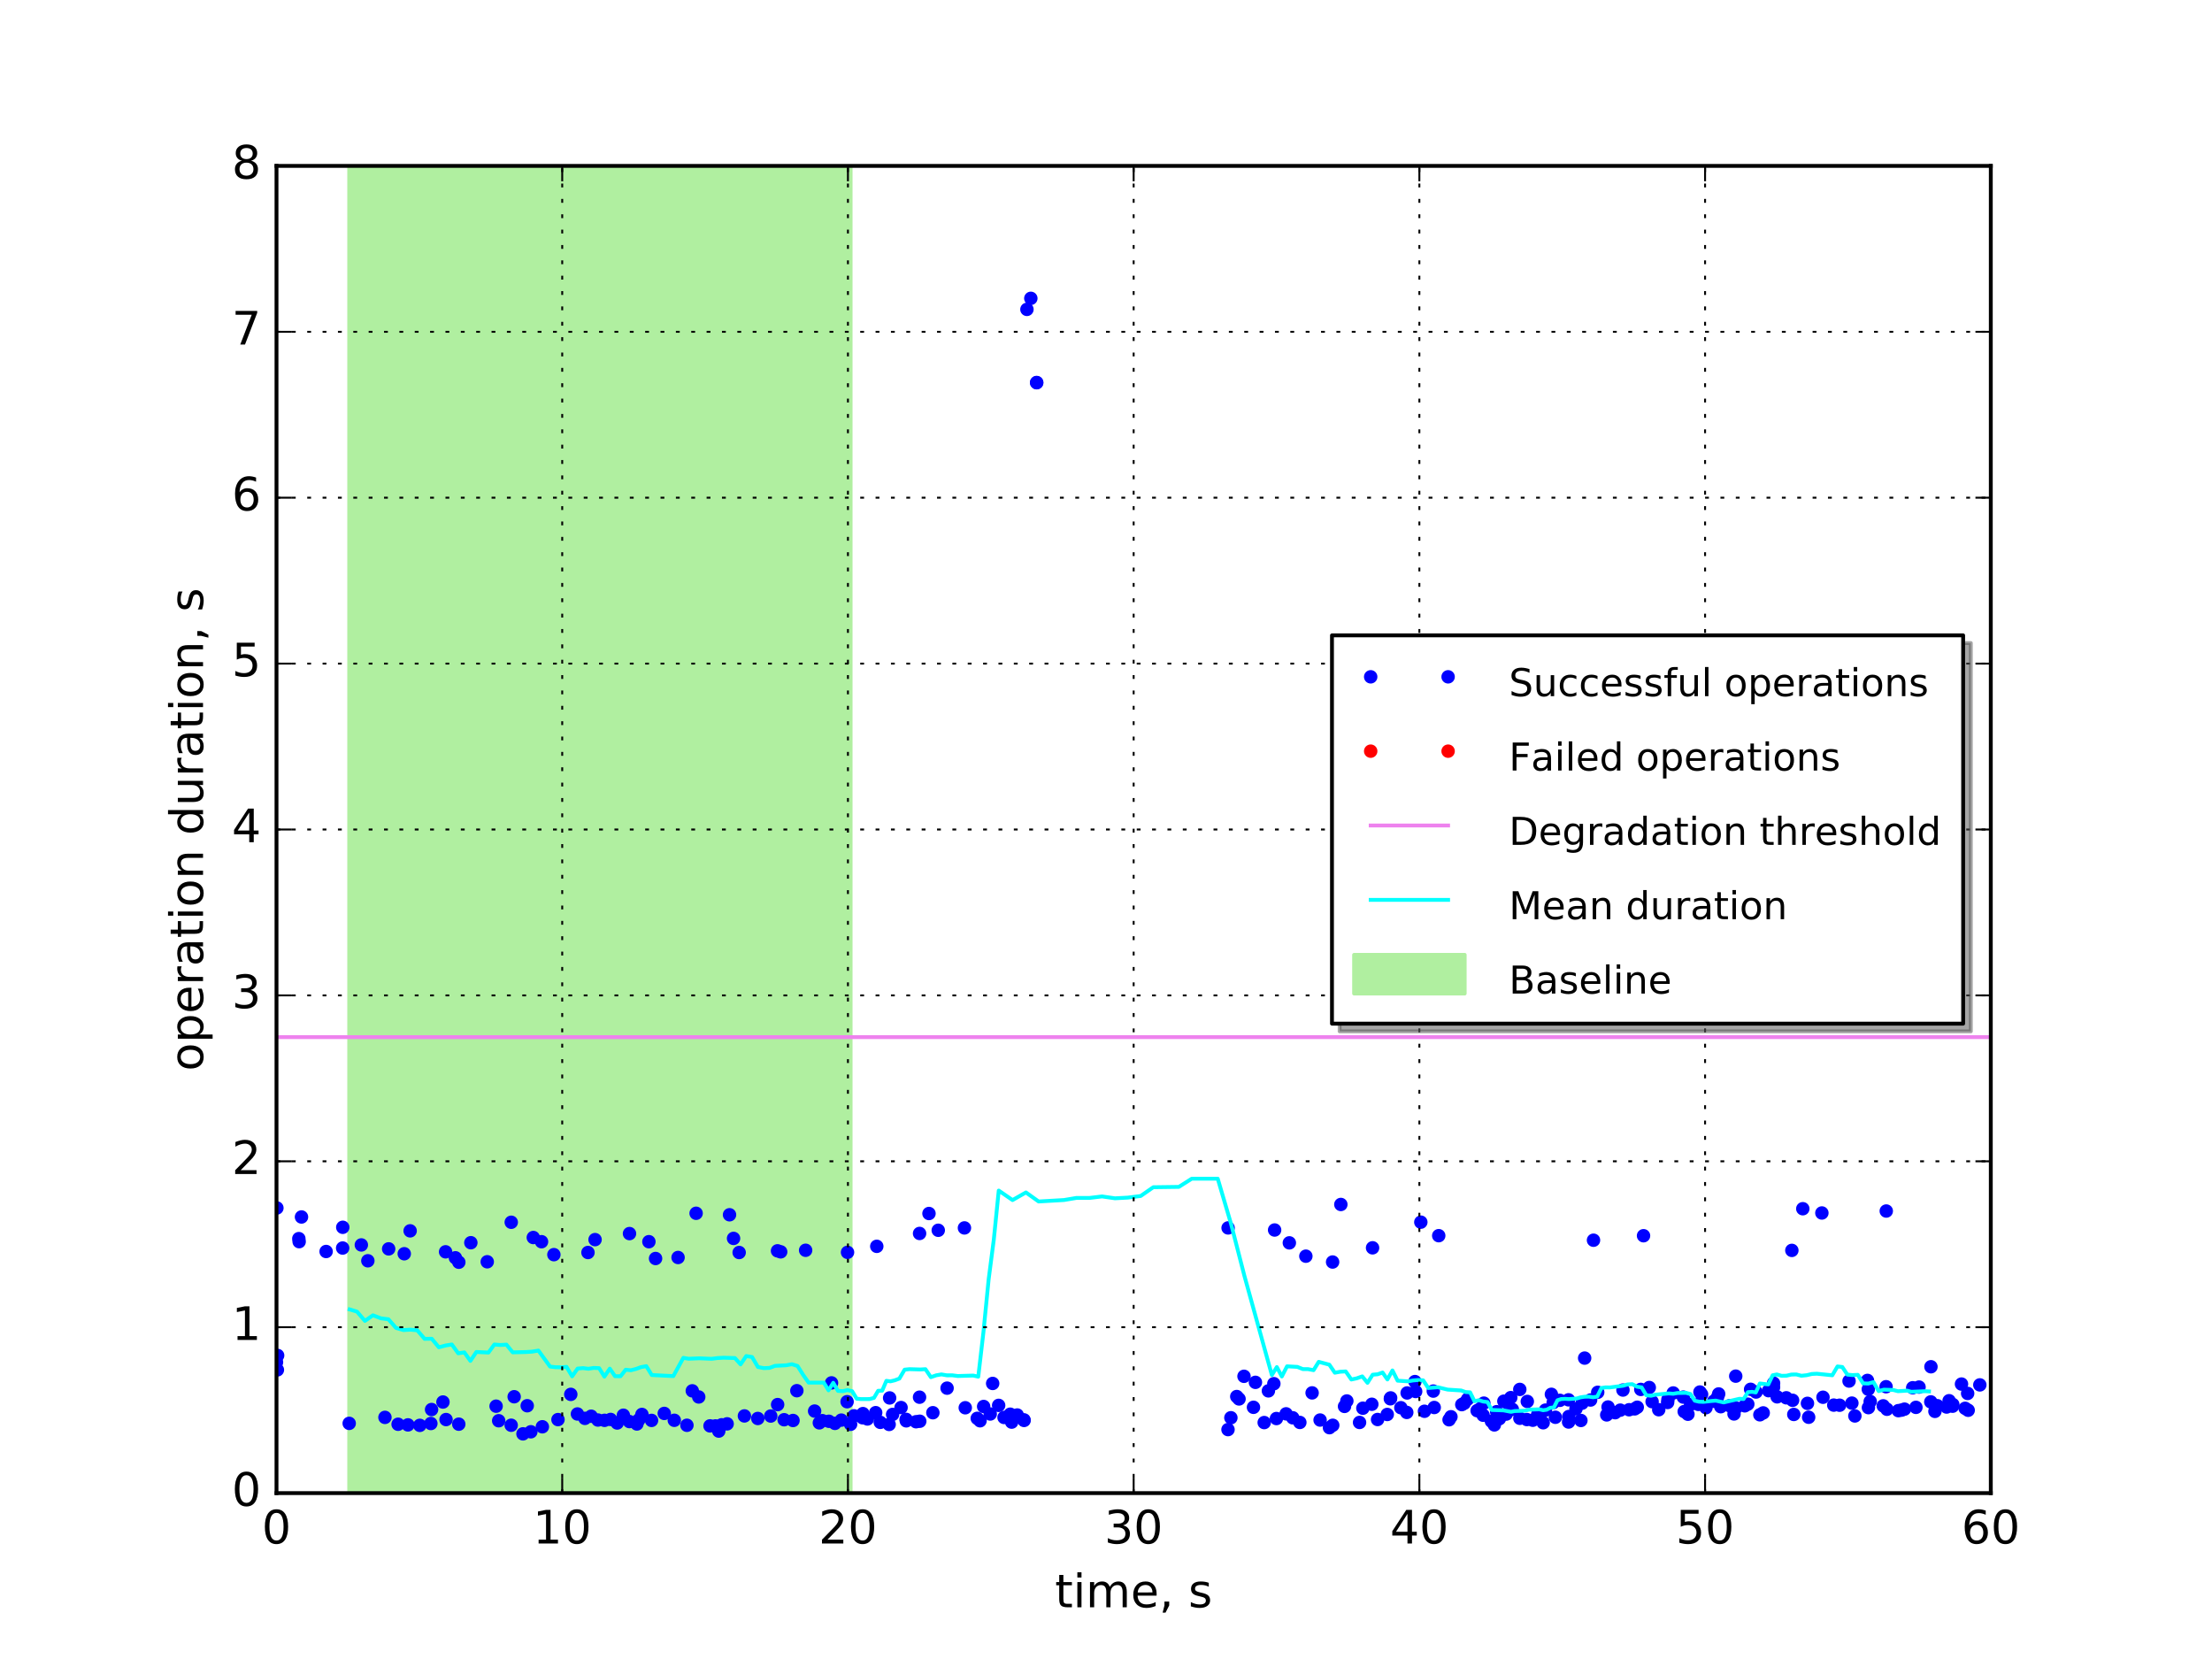 <?xml version="1.0" encoding="utf-8" standalone="no"?>
<!DOCTYPE svg PUBLIC "-//W3C//DTD SVG 1.1//EN"
  "http://www.w3.org/Graphics/SVG/1.1/DTD/svg11.dtd">
<!-- Created with matplotlib (http://matplotlib.org/) -->
<svg height="432pt" version="1.1" viewBox="0 0 576 432" width="576pt" xmlns="http://www.w3.org/2000/svg" xmlns:xlink="http://www.w3.org/1999/xlink">
 <defs>
  <style type="text/css">
*{stroke-linecap:butt;stroke-linejoin:round;stroke-miterlimit:100000;}
  </style>
 </defs>
 <g id="figure_1">
  <g id="patch_1">
   <path d="M 0 432 
L 576 432 
L 576 0 
L 0 0 
z
" style="fill:#ffffff;"/>
  </g>
  <g id="axes_1">
   <g id="patch_2">
    <path d="M 72 388.8 
L 518.4 388.8 
L 518.4 43.2 
L 72 43.2 
z
" style="fill:#ffffff;"/>
   </g>
   <g id="patch_3">
    <path clip-path="url(#p4bbad2ecc4)" d="M 90.931 388.8 
L 90.931 43.2 
L 221.499 43.2 
L 221.499 388.8 
z
" style="fill:#b0efa0;stroke:#b0efa0;stroke-linejoin:miter;"/>
   </g>
   <g id="line2d_1">
    <defs>
     <path d="M 0 1.5 
C 0.398 1.5 0.779 1.342 1.061 1.061 
C 1.342 0.779 1.5 0.398 1.5 0 
C 1.5 -0.398 1.342 -0.779 1.061 -1.061 
C 0.779 -1.342 0.398 -1.5 0 -1.5 
C -0.398 -1.5 -0.779 -1.342 -1.061 -1.061 
C -1.342 -0.779 -1.5 -0.398 -1.5 0 
C -1.5 0.398 -1.342 0.779 -1.061 1.061 
C -0.779 1.342 -0.398 1.5 0 1.5 
z
" id="m369277cd3e" style="stroke:#0000ff;stroke-width:0.5;"/>
    </defs>
    <g clip-path="url(#p4bbad2ecc4)">
     <use style="fill:#0000ff;stroke:#0000ff;stroke-width:0.5;" x="72.0" xlink:href="#m369277cd3e" y="354.723"/>
     <use style="fill:#0000ff;stroke:#0000ff;stroke-width:0.5;" x="72.102" xlink:href="#m369277cd3e" y="314.555"/>
     <use style="fill:#0000ff;stroke:#0000ff;stroke-width:0.5;" x="72.233" xlink:href="#m369277cd3e" y="356.712"/>
     <use style="fill:#0000ff;stroke:#0000ff;stroke-width:0.5;" x="72.294" xlink:href="#m369277cd3e" y="352.959"/>
     <use style="fill:#0000ff;stroke:#0000ff;stroke-width:0.5;" x="77.816" xlink:href="#m369277cd3e" y="322.535"/>
     <use style="fill:#0000ff;stroke:#0000ff;stroke-width:0.5;" x="77.9" xlink:href="#m369277cd3e" y="323.323"/>
     <use style="fill:#0000ff;stroke:#0000ff;stroke-width:0.5;" x="78.507" xlink:href="#m369277cd3e" y="316.898"/>
     <use style="fill:#0000ff;stroke:#0000ff;stroke-width:0.5;" x="84.92" xlink:href="#m369277cd3e" y="325.887"/>
     <use style="fill:#0000ff;stroke:#0000ff;stroke-width:0.5;" x="89.225" xlink:href="#m369277cd3e" y="324.985"/>
     <use style="fill:#0000ff;stroke:#0000ff;stroke-width:0.5;" x="89.257" xlink:href="#m369277cd3e" y="319.585"/>
     <use style="fill:#0000ff;stroke:#0000ff;stroke-width:0.5;" x="90.931" xlink:href="#m369277cd3e" y="370.641"/>
     <use style="fill:#0000ff;stroke:#0000ff;stroke-width:0.5;" x="94.091" xlink:href="#m369277cd3e" y="324.178"/>
     <use style="fill:#0000ff;stroke:#0000ff;stroke-width:0.5;" x="95.787" xlink:href="#m369277cd3e" y="328.306"/>
     <use style="fill:#0000ff;stroke:#0000ff;stroke-width:0.5;" x="100.241" xlink:href="#m369277cd3e" y="369.082"/>
     <use style="fill:#0000ff;stroke:#0000ff;stroke-width:0.5;" x="101.206" xlink:href="#m369277cd3e" y="325.204"/>
     <use style="fill:#0000ff;stroke:#0000ff;stroke-width:0.5;" x="103.665" xlink:href="#m369277cd3e" y="370.872"/>
     <use style="fill:#0000ff;stroke:#0000ff;stroke-width:0.5;" x="105.268" xlink:href="#m369277cd3e" y="326.474"/>
     <use style="fill:#0000ff;stroke:#0000ff;stroke-width:0.5;" x="106.232" xlink:href="#m369277cd3e" y="371.037"/>
     <use style="fill:#0000ff;stroke:#0000ff;stroke-width:0.5;" x="106.798" xlink:href="#m369277cd3e" y="320.511"/>
     <use style="fill:#0000ff;stroke:#0000ff;stroke-width:0.5;" x="109.317" xlink:href="#m369277cd3e" y="371.157"/>
     <use style="fill:#0000ff;stroke:#0000ff;stroke-width:0.5;" x="112.197" xlink:href="#m369277cd3e" y="370.677"/>
     <use style="fill:#0000ff;stroke:#0000ff;stroke-width:0.5;" x="112.381" xlink:href="#m369277cd3e" y="367.04"/>
     <use style="fill:#0000ff;stroke:#0000ff;stroke-width:0.5;" x="115.344" xlink:href="#m369277cd3e" y="365.083"/>
     <use style="fill:#0000ff;stroke:#0000ff;stroke-width:0.5;" x="116.027" xlink:href="#m369277cd3e" y="325.971"/>
     <use style="fill:#0000ff;stroke:#0000ff;stroke-width:0.5;" x="116.152" xlink:href="#m369277cd3e" y="369.649"/>
     <use style="fill:#0000ff;stroke:#0000ff;stroke-width:0.5;" x="118.587" xlink:href="#m369277cd3e" y="327.528"/>
     <use style="fill:#0000ff;stroke:#0000ff;stroke-width:0.5;" x="119.465" xlink:href="#m369277cd3e" y="370.851"/>
     <use style="fill:#0000ff;stroke:#0000ff;stroke-width:0.5;" x="119.478" xlink:href="#m369277cd3e" y="328.681"/>
     <use style="fill:#0000ff;stroke:#0000ff;stroke-width:0.5;" x="122.608" xlink:href="#m369277cd3e" y="323.598"/>
     <use style="fill:#0000ff;stroke:#0000ff;stroke-width:0.5;" x="126.876" xlink:href="#m369277cd3e" y="328.564"/>
     <use style="fill:#0000ff;stroke:#0000ff;stroke-width:0.5;" x="129.185" xlink:href="#m369277cd3e" y="366.166"/>
     <use style="fill:#0000ff;stroke:#0000ff;stroke-width:0.5;" x="129.856" xlink:href="#m369277cd3e" y="369.958"/>
     <use style="fill:#0000ff;stroke:#0000ff;stroke-width:0.5;" x="133.11" xlink:href="#m369277cd3e" y="371.128"/>
     <use style="fill:#0000ff;stroke:#0000ff;stroke-width:0.5;" x="133.127" xlink:href="#m369277cd3e" y="318.275"/>
     <use style="fill:#0000ff;stroke:#0000ff;stroke-width:0.5;" x="133.887" xlink:href="#m369277cd3e" y="363.708"/>
     <use style="fill:#0000ff;stroke:#0000ff;stroke-width:0.5;" x="136.182" xlink:href="#m369277cd3e" y="373.369"/>
     <use style="fill:#0000ff;stroke:#0000ff;stroke-width:0.5;" x="137.287" xlink:href="#m369277cd3e" y="366.05"/>
     <use style="fill:#0000ff;stroke:#0000ff;stroke-width:0.5;" x="138.236" xlink:href="#m369277cd3e" y="372.832"/>
     <use style="fill:#0000ff;stroke:#0000ff;stroke-width:0.5;" x="138.87" xlink:href="#m369277cd3e" y="322.248"/>
     <use style="fill:#0000ff;stroke:#0000ff;stroke-width:0.5;" x="141.013" xlink:href="#m369277cd3e" y="323.337"/>
     <use style="fill:#0000ff;stroke:#0000ff;stroke-width:0.5;" x="141.228" xlink:href="#m369277cd3e" y="371.53"/>
     <use style="fill:#0000ff;stroke:#0000ff;stroke-width:0.5;" x="144.231" xlink:href="#m369277cd3e" y="326.709"/>
     <use style="fill:#0000ff;stroke:#0000ff;stroke-width:0.5;" x="145.299" xlink:href="#m369277cd3e" y="369.659"/>
     <use style="fill:#0000ff;stroke:#0000ff;stroke-width:0.5;" x="148.631" xlink:href="#m369277cd3e" y="363.092"/>
     <use style="fill:#0000ff;stroke:#0000ff;stroke-width:0.5;" x="150.361" xlink:href="#m369277cd3e" y="368.196"/>
     <use style="fill:#0000ff;stroke:#0000ff;stroke-width:0.5;" x="152.313" xlink:href="#m369277cd3e" y="369.339"/>
     <use style="fill:#0000ff;stroke:#0000ff;stroke-width:0.5;" x="153.108" xlink:href="#m369277cd3e" y="326.148"/>
     <use style="fill:#0000ff;stroke:#0000ff;stroke-width:0.5;" x="153.943" xlink:href="#m369277cd3e" y="368.786"/>
     <use style="fill:#0000ff;stroke:#0000ff;stroke-width:0.5;" x="154.952" xlink:href="#m369277cd3e" y="322.795"/>
     <use style="fill:#0000ff;stroke:#0000ff;stroke-width:0.5;" x="155.698" xlink:href="#m369277cd3e" y="369.77"/>
     <use style="fill:#0000ff;stroke:#0000ff;stroke-width:0.5;" x="157.422" xlink:href="#m369277cd3e" y="369.851"/>
     <use style="fill:#0000ff;stroke:#0000ff;stroke-width:0.5;" x="159" xlink:href="#m369277cd3e" y="369.62"/>
     <use style="fill:#0000ff;stroke:#0000ff;stroke-width:0.5;" x="160.713" xlink:href="#m369277cd3e" y="370.541"/>
     <use style="fill:#0000ff;stroke:#0000ff;stroke-width:0.5;" x="162.326" xlink:href="#m369277cd3e" y="368.524"/>
     <use style="fill:#0000ff;stroke:#0000ff;stroke-width:0.5;" x="163.9" xlink:href="#m369277cd3e" y="370.174"/>
     <use style="fill:#0000ff;stroke:#0000ff;stroke-width:0.5;" x="163.919" xlink:href="#m369277cd3e" y="321.222"/>
     <use style="fill:#0000ff;stroke:#0000ff;stroke-width:0.5;" x="165.847" xlink:href="#m369277cd3e" y="370.798"/>
     <use style="fill:#0000ff;stroke:#0000ff;stroke-width:0.5;" x="166.349" xlink:href="#m369277cd3e" y="369.713"/>
     <use style="fill:#0000ff;stroke:#0000ff;stroke-width:0.5;" x="167.158" xlink:href="#m369277cd3e" y="368.322"/>
     <use style="fill:#0000ff;stroke:#0000ff;stroke-width:0.5;" x="168.972" xlink:href="#m369277cd3e" y="323.334"/>
     <use style="fill:#0000ff;stroke:#0000ff;stroke-width:0.5;" x="169.662" xlink:href="#m369277cd3e" y="369.87"/>
     <use style="fill:#0000ff;stroke:#0000ff;stroke-width:0.5;" x="170.707" xlink:href="#m369277cd3e" y="327.71"/>
     <use style="fill:#0000ff;stroke:#0000ff;stroke-width:0.5;" x="172.973" xlink:href="#m369277cd3e" y="368.052"/>
     <use style="fill:#0000ff;stroke:#0000ff;stroke-width:0.5;" x="175.587" xlink:href="#m369277cd3e" y="369.841"/>
     <use style="fill:#0000ff;stroke:#0000ff;stroke-width:0.5;" x="176.568" xlink:href="#m369277cd3e" y="327.446"/>
     <use style="fill:#0000ff;stroke:#0000ff;stroke-width:0.5;" x="178.876" xlink:href="#m369277cd3e" y="371.138"/>
     <use style="fill:#0000ff;stroke:#0000ff;stroke-width:0.5;" x="180.272" xlink:href="#m369277cd3e" y="362.172"/>
     <use style="fill:#0000ff;stroke:#0000ff;stroke-width:0.5;" x="181.267" xlink:href="#m369277cd3e" y="315.934"/>
     <use style="fill:#0000ff;stroke:#0000ff;stroke-width:0.5;" x="181.948" xlink:href="#m369277cd3e" y="363.765"/>
     <use style="fill:#0000ff;stroke:#0000ff;stroke-width:0.5;" x="184.886" xlink:href="#m369277cd3e" y="371.296"/>
     <use style="fill:#0000ff;stroke:#0000ff;stroke-width:0.5;" x="186.306" xlink:href="#m369277cd3e" y="371.308"/>
     <use style="fill:#0000ff;stroke:#0000ff;stroke-width:0.5;" x="187.165" xlink:href="#m369277cd3e" y="372.65"/>
     <use style="fill:#0000ff;stroke:#0000ff;stroke-width:0.5;" x="187.927" xlink:href="#m369277cd3e" y="371.019"/>
     <use style="fill:#0000ff;stroke:#0000ff;stroke-width:0.5;" x="189.341" xlink:href="#m369277cd3e" y="370.768"/>
     <use style="fill:#0000ff;stroke:#0000ff;stroke-width:0.5;" x="189.967" xlink:href="#m369277cd3e" y="316.324"/>
     <use style="fill:#0000ff;stroke:#0000ff;stroke-width:0.5;" x="191.015" xlink:href="#m369277cd3e" y="322.478"/>
     <use style="fill:#0000ff;stroke:#0000ff;stroke-width:0.5;" x="192.475" xlink:href="#m369277cd3e" y="326.15"/>
     <use style="fill:#0000ff;stroke:#0000ff;stroke-width:0.5;" x="193.843" xlink:href="#m369277cd3e" y="368.704"/>
     <use style="fill:#0000ff;stroke:#0000ff;stroke-width:0.5;" x="197.329" xlink:href="#m369277cd3e" y="369.366"/>
     <use style="fill:#0000ff;stroke:#0000ff;stroke-width:0.5;" x="200.701" xlink:href="#m369277cd3e" y="368.729"/>
     <use style="fill:#0000ff;stroke:#0000ff;stroke-width:0.5;" x="202.464" xlink:href="#m369277cd3e" y="325.714"/>
     <use style="fill:#0000ff;stroke:#0000ff;stroke-width:0.5;" x="202.492" xlink:href="#m369277cd3e" y="365.753"/>
     <use style="fill:#0000ff;stroke:#0000ff;stroke-width:0.5;" x="203.29" xlink:href="#m369277cd3e" y="325.977"/>
     <use style="fill:#0000ff;stroke:#0000ff;stroke-width:0.5;" x="204.183" xlink:href="#m369277cd3e" y="369.694"/>
     <use style="fill:#0000ff;stroke:#0000ff;stroke-width:0.5;" x="206.501" xlink:href="#m369277cd3e" y="369.892"/>
     <use style="fill:#0000ff;stroke:#0000ff;stroke-width:0.5;" x="207.499" xlink:href="#m369277cd3e" y="362.134"/>
     <use style="fill:#0000ff;stroke:#0000ff;stroke-width:0.5;" x="209.782" xlink:href="#m369277cd3e" y="325.568"/>
     <use style="fill:#0000ff;stroke:#0000ff;stroke-width:0.5;" x="212.124" xlink:href="#m369277cd3e" y="367.44"/>
     <use style="fill:#0000ff;stroke:#0000ff;stroke-width:0.5;" x="213.356" xlink:href="#m369277cd3e" y="370.506"/>
     <use style="fill:#0000ff;stroke:#0000ff;stroke-width:0.5;" x="214.137" xlink:href="#m369277cd3e" y="369.936"/>
     <use style="fill:#0000ff;stroke:#0000ff;stroke-width:0.5;" x="215.84" xlink:href="#m369277cd3e" y="370.098"/>
     <use style="fill:#0000ff;stroke:#0000ff;stroke-width:0.5;" x="216.528" xlink:href="#m369277cd3e" y="360.1"/>
     <use style="fill:#0000ff;stroke:#0000ff;stroke-width:0.5;" x="217.415" xlink:href="#m369277cd3e" y="370.644"/>
     <use style="fill:#0000ff;stroke:#0000ff;stroke-width:0.5;" x="219.084" xlink:href="#m369277cd3e" y="369.794"/>
     <use style="fill:#0000ff;stroke:#0000ff;stroke-width:0.5;" x="220.583" xlink:href="#m369277cd3e" y="365.003"/>
     <use style="fill:#0000ff;stroke:#0000ff;stroke-width:0.5;" x="220.694" xlink:href="#m369277cd3e" y="326.106"/>
     <use style="fill:#0000ff;stroke:#0000ff;stroke-width:0.5;" x="221.499" xlink:href="#m369277cd3e" y="370.881"/>
     <use style="fill:#0000ff;stroke:#0000ff;stroke-width:0.5;" x="222.383" xlink:href="#m369277cd3e" y="368.678"/>
     <use style="fill:#0000ff;stroke:#0000ff;stroke-width:0.5;" x="224.61" xlink:href="#m369277cd3e" y="369.181"/>
     <use style="fill:#0000ff;stroke:#0000ff;stroke-width:0.5;" x="224.707" xlink:href="#m369277cd3e" y="368.101"/>
     <use style="fill:#0000ff;stroke:#0000ff;stroke-width:0.5;" x="225.875" xlink:href="#m369277cd3e" y="369.495"/>
     <use style="fill:#0000ff;stroke:#0000ff;stroke-width:0.5;" x="228.027" xlink:href="#m369277cd3e" y="367.856"/>
     <use style="fill:#0000ff;stroke:#0000ff;stroke-width:0.5;" x="228.311" xlink:href="#m369277cd3e" y="324.543"/>
     <use style="fill:#0000ff;stroke:#0000ff;stroke-width:0.5;" x="229.227" xlink:href="#m369277cd3e" y="370.379"/>
     <use style="fill:#0000ff;stroke:#0000ff;stroke-width:0.5;" x="231.529" xlink:href="#m369277cd3e" y="370.922"/>
     <use style="fill:#0000ff;stroke:#0000ff;stroke-width:0.5;" x="231.658" xlink:href="#m369277cd3e" y="364.019"/>
     <use style="fill:#0000ff;stroke:#0000ff;stroke-width:0.5;" x="232.432" xlink:href="#m369277cd3e" y="368.317"/>
     <use style="fill:#0000ff;stroke:#0000ff;stroke-width:0.5;" x="234.633" xlink:href="#m369277cd3e" y="366.523"/>
     <use style="fill:#0000ff;stroke:#0000ff;stroke-width:0.5;" x="235.955" xlink:href="#m369277cd3e" y="369.601"/>
     <use style="fill:#0000ff;stroke:#0000ff;stroke-width:0.5;" x="235.998" xlink:href="#m369277cd3e" y="369.983"/>
     <use style="fill:#0000ff;stroke:#0000ff;stroke-width:0.5;" x="238.536" xlink:href="#m369277cd3e" y="370.216"/>
     <use style="fill:#0000ff;stroke:#0000ff;stroke-width:0.5;" x="239.447" xlink:href="#m369277cd3e" y="363.825"/>
     <use style="fill:#0000ff;stroke:#0000ff;stroke-width:0.5;" x="239.455" xlink:href="#m369277cd3e" y="321.188"/>
     <use style="fill:#0000ff;stroke:#0000ff;stroke-width:0.5;" x="239.505" xlink:href="#m369277cd3e" y="370.088"/>
     <use style="fill:#0000ff;stroke:#0000ff;stroke-width:0.5;" x="241.906" xlink:href="#m369277cd3e" y="315.996"/>
     <use style="fill:#0000ff;stroke:#0000ff;stroke-width:0.5;" x="242.919" xlink:href="#m369277cd3e" y="367.87"/>
     <use style="fill:#0000ff;stroke:#0000ff;stroke-width:0.5;" x="244.32" xlink:href="#m369277cd3e" y="320.361"/>
     <use style="fill:#0000ff;stroke:#0000ff;stroke-width:0.5;" x="246.618" xlink:href="#m369277cd3e" y="361.47"/>
     <use style="fill:#0000ff;stroke:#0000ff;stroke-width:0.5;" x="251.139" xlink:href="#m369277cd3e" y="319.747"/>
     <use style="fill:#0000ff;stroke:#0000ff;stroke-width:0.5;" x="251.352" xlink:href="#m369277cd3e" y="366.576"/>
     <use style="fill:#0000ff;stroke:#0000ff;stroke-width:0.5;" x="254.472" xlink:href="#m369277cd3e" y="369.333"/>
     <use style="fill:#0000ff;stroke:#0000ff;stroke-width:0.5;" x="255.201" xlink:href="#m369277cd3e" y="369.963"/>
     <use style="fill:#0000ff;stroke:#0000ff;stroke-width:0.5;" x="256.139" xlink:href="#m369277cd3e" y="366.247"/>
     <use style="fill:#0000ff;stroke:#0000ff;stroke-width:0.5;" x="257.853" xlink:href="#m369277cd3e" y="368.199"/>
     <use style="fill:#0000ff;stroke:#0000ff;stroke-width:0.5;" x="258.488" xlink:href="#m369277cd3e" y="360.247"/>
     <use style="fill:#0000ff;stroke:#0000ff;stroke-width:0.5;" x="260.045" xlink:href="#m369277cd3e" y="365.956"/>
     <use style="fill:#0000ff;stroke:#0000ff;stroke-width:0.5;" x="261.452" xlink:href="#m369277cd3e" y="369.1"/>
     <use style="fill:#0000ff;stroke:#0000ff;stroke-width:0.5;" x="263.058" xlink:href="#m369277cd3e" y="368.255"/>
     <use style="fill:#0000ff;stroke:#0000ff;stroke-width:0.5;" x="263.438" xlink:href="#m369277cd3e" y="370.317"/>
     <use style="fill:#0000ff;stroke:#0000ff;stroke-width:0.5;" x="264.002" xlink:href="#m369277cd3e" y="369.164"/>
     <use style="fill:#0000ff;stroke:#0000ff;stroke-width:0.5;" x="264.883" xlink:href="#m369277cd3e" y="368.463"/>
     <use style="fill:#0000ff;stroke:#0000ff;stroke-width:0.5;" x="266.627" xlink:href="#m369277cd3e" y="369.727"/>
     <use style="fill:#0000ff;stroke:#0000ff;stroke-width:0.5;" x="266.665" xlink:href="#m369277cd3e" y="369.875"/>
     <use style="fill:#0000ff;stroke:#0000ff;stroke-width:0.5;" x="267.411" xlink:href="#m369277cd3e" y="80.562"/>
     <use style="fill:#0000ff;stroke:#0000ff;stroke-width:0.5;" x="268.425" xlink:href="#m369277cd3e" y="77.688"/>
     <use style="fill:#0000ff;stroke:#0000ff;stroke-width:0.5;" x="269.933" xlink:href="#m369277cd3e" y="99.605"/>
     <use style="fill:#0000ff;stroke:#0000ff;stroke-width:0.5;" x="269.963" xlink:href="#m369277cd3e" y="99.657"/>
     <use style="fill:#0000ff;stroke:#0000ff;stroke-width:0.5;" x="319.771" xlink:href="#m369277cd3e" y="372.26"/>
     <use style="fill:#0000ff;stroke:#0000ff;stroke-width:0.5;" x="319.794" xlink:href="#m369277cd3e" y="319.744"/>
     <use style="fill:#0000ff;stroke:#0000ff;stroke-width:0.5;" x="320.519" xlink:href="#m369277cd3e" y="369.179"/>
     <use style="fill:#0000ff;stroke:#0000ff;stroke-width:0.5;" x="322.051" xlink:href="#m369277cd3e" y="363.655"/>
     <use style="fill:#0000ff;stroke:#0000ff;stroke-width:0.5;" x="322.643" xlink:href="#m369277cd3e" y="364.281"/>
     <use style="fill:#0000ff;stroke:#0000ff;stroke-width:0.5;" x="323.936" xlink:href="#m369277cd3e" y="358.387"/>
     <use style="fill:#0000ff;stroke:#0000ff;stroke-width:0.5;" x="326.404" xlink:href="#m369277cd3e" y="366.458"/>
     <use style="fill:#0000ff;stroke:#0000ff;stroke-width:0.5;" x="326.914" xlink:href="#m369277cd3e" y="359.959"/>
     <use style="fill:#0000ff;stroke:#0000ff;stroke-width:0.5;" x="329.196" xlink:href="#m369277cd3e" y="370.434"/>
     <use style="fill:#0000ff;stroke:#0000ff;stroke-width:0.5;" x="330.289" xlink:href="#m369277cd3e" y="362.178"/>
     <use style="fill:#0000ff;stroke:#0000ff;stroke-width:0.5;" x="331.708" xlink:href="#m369277cd3e" y="360.311"/>
     <use style="fill:#0000ff;stroke:#0000ff;stroke-width:0.5;" x="331.907" xlink:href="#m369277cd3e" y="320.291"/>
     <use style="fill:#0000ff;stroke:#0000ff;stroke-width:0.5;" x="332.379" xlink:href="#m369277cd3e" y="369.383"/>
     <use style="fill:#0000ff;stroke:#0000ff;stroke-width:0.5;" x="334.898" xlink:href="#m369277cd3e" y="368.161"/>
     <use style="fill:#0000ff;stroke:#0000ff;stroke-width:0.5;" x="335.742" xlink:href="#m369277cd3e" y="323.637"/>
     <use style="fill:#0000ff;stroke:#0000ff;stroke-width:0.5;" x="336.635" xlink:href="#m369277cd3e" y="369.19"/>
     <use style="fill:#0000ff;stroke:#0000ff;stroke-width:0.5;" x="338.479" xlink:href="#m369277cd3e" y="370.4"/>
     <use style="fill:#0000ff;stroke:#0000ff;stroke-width:0.5;" x="340.044" xlink:href="#m369277cd3e" y="327.106"/>
     <use style="fill:#0000ff;stroke:#0000ff;stroke-width:0.5;" x="341.672" xlink:href="#m369277cd3e" y="362.705"/>
     <use style="fill:#0000ff;stroke:#0000ff;stroke-width:0.5;" x="343.749" xlink:href="#m369277cd3e" y="369.776"/>
     <use style="fill:#0000ff;stroke:#0000ff;stroke-width:0.5;" x="346.189" xlink:href="#m369277cd3e" y="371.763"/>
     <use style="fill:#0000ff;stroke:#0000ff;stroke-width:0.5;" x="347.008" xlink:href="#m369277cd3e" y="328.628"/>
     <use style="fill:#0000ff;stroke:#0000ff;stroke-width:0.5;" x="347.047" xlink:href="#m369277cd3e" y="371.14"/>
     <use style="fill:#0000ff;stroke:#0000ff;stroke-width:0.5;" x="349.154" xlink:href="#m369277cd3e" y="313.642"/>
     <use style="fill:#0000ff;stroke:#0000ff;stroke-width:0.5;" x="350.111" xlink:href="#m369277cd3e" y="366.224"/>
     <use style="fill:#0000ff;stroke:#0000ff;stroke-width:0.5;" x="350.717" xlink:href="#m369277cd3e" y="364.812"/>
     <use style="fill:#0000ff;stroke:#0000ff;stroke-width:0.5;" x="354.024" xlink:href="#m369277cd3e" y="370.401"/>
     <use style="fill:#0000ff;stroke:#0000ff;stroke-width:0.5;" x="354.887" xlink:href="#m369277cd3e" y="366.693"/>
     <use style="fill:#0000ff;stroke:#0000ff;stroke-width:0.5;" x="357.219" xlink:href="#m369277cd3e" y="365.668"/>
     <use style="fill:#0000ff;stroke:#0000ff;stroke-width:0.5;" x="357.413" xlink:href="#m369277cd3e" y="324.928"/>
     <use style="fill:#0000ff;stroke:#0000ff;stroke-width:0.5;" x="358.718" xlink:href="#m369277cd3e" y="369.636"/>
     <use style="fill:#0000ff;stroke:#0000ff;stroke-width:0.5;" x="361.234" xlink:href="#m369277cd3e" y="368.325"/>
     <use style="fill:#0000ff;stroke:#0000ff;stroke-width:0.5;" x="362.046" xlink:href="#m369277cd3e" y="364.241"/>
     <use style="fill:#0000ff;stroke:#0000ff;stroke-width:0.5;" x="362.12" xlink:href="#m369277cd3e" y="364.011"/>
     <use style="fill:#0000ff;stroke:#0000ff;stroke-width:0.5;" x="364.781" xlink:href="#m369277cd3e" y="366.566"/>
     <use style="fill:#0000ff;stroke:#0000ff;stroke-width:0.5;" x="366.319" xlink:href="#m369277cd3e" y="367.791"/>
     <use style="fill:#0000ff;stroke:#0000ff;stroke-width:0.5;" x="366.414" xlink:href="#m369277cd3e" y="362.723"/>
     <use style="fill:#0000ff;stroke:#0000ff;stroke-width:0.5;" x="368.447" xlink:href="#m369277cd3e" y="359.76"/>
     <use style="fill:#0000ff;stroke:#0000ff;stroke-width:0.5;" x="368.632" xlink:href="#m369277cd3e" y="362.341"/>
     <use style="fill:#0000ff;stroke:#0000ff;stroke-width:0.5;" x="369.98" xlink:href="#m369277cd3e" y="318.248"/>
     <use style="fill:#0000ff;stroke:#0000ff;stroke-width:0.5;" x="370.931" xlink:href="#m369277cd3e" y="367.49"/>
     <use style="fill:#0000ff;stroke:#0000ff;stroke-width:0.5;" x="373.23" xlink:href="#m369277cd3e" y="362.239"/>
     <use style="fill:#0000ff;stroke:#0000ff;stroke-width:0.5;" x="373.47" xlink:href="#m369277cd3e" y="366.51"/>
     <use style="fill:#0000ff;stroke:#0000ff;stroke-width:0.5;" x="374.641" xlink:href="#m369277cd3e" y="321.768"/>
     <use style="fill:#0000ff;stroke:#0000ff;stroke-width:0.5;" x="377.335" xlink:href="#m369277cd3e" y="369.704"/>
     <use style="fill:#0000ff;stroke:#0000ff;stroke-width:0.5;" x="377.824" xlink:href="#m369277cd3e" y="368.922"/>
     <use style="fill:#0000ff;stroke:#0000ff;stroke-width:0.5;" x="380.647" xlink:href="#m369277cd3e" y="365.76"/>
     <use style="fill:#0000ff;stroke:#0000ff;stroke-width:0.5;" x="381.283" xlink:href="#m369277cd3e" y="365.401"/>
     <use style="fill:#0000ff;stroke:#0000ff;stroke-width:0.5;" x="382.156" xlink:href="#m369277cd3e" y="364.348"/>
     <use style="fill:#0000ff;stroke:#0000ff;stroke-width:0.5;" x="384.638" xlink:href="#m369277cd3e" y="367.331"/>
     <use style="fill:#0000ff;stroke:#0000ff;stroke-width:0.5;" x="385.337" xlink:href="#m369277cd3e" y="366.929"/>
     <use style="fill:#0000ff;stroke:#0000ff;stroke-width:0.5;" x="386.206" xlink:href="#m369277cd3e" y="368.522"/>
     <use style="fill:#0000ff;stroke:#0000ff;stroke-width:0.5;" x="386.39" xlink:href="#m369277cd3e" y="365.375"/>
     <use style="fill:#0000ff;stroke:#0000ff;stroke-width:0.5;" x="388.358" xlink:href="#m369277cd3e" y="370.084"/>
     <use style="fill:#0000ff;stroke:#0000ff;stroke-width:0.5;" x="389.127" xlink:href="#m369277cd3e" y="371.043"/>
     <use style="fill:#0000ff;stroke:#0000ff;stroke-width:0.5;" x="389.729" xlink:href="#m369277cd3e" y="367.602"/>
     <use style="fill:#0000ff;stroke:#0000ff;stroke-width:0.5;" x="390.446" xlink:href="#m369277cd3e" y="369.423"/>
     <use style="fill:#0000ff;stroke:#0000ff;stroke-width:0.5;" x="391.604" xlink:href="#m369277cd3e" y="364.864"/>
     <use style="fill:#0000ff;stroke:#0000ff;stroke-width:0.5;" x="392.207" xlink:href="#m369277cd3e" y="368.229"/>
     <use style="fill:#0000ff;stroke:#0000ff;stroke-width:0.5;" x="393.403" xlink:href="#m369277cd3e" y="363.935"/>
     <use style="fill:#0000ff;stroke:#0000ff;stroke-width:0.5;" x="393.805" xlink:href="#m369277cd3e" y="366.992"/>
     <use style="fill:#0000ff;stroke:#0000ff;stroke-width:0.5;" x="395.75" xlink:href="#m369277cd3e" y="361.8"/>
     <use style="fill:#0000ff;stroke:#0000ff;stroke-width:0.5;" x="395.768" xlink:href="#m369277cd3e" y="369.319"/>
     <use style="fill:#0000ff;stroke:#0000ff;stroke-width:0.5;" x="397.586" xlink:href="#m369277cd3e" y="369.647"/>
     <use style="fill:#0000ff;stroke:#0000ff;stroke-width:0.5;" x="397.707" xlink:href="#m369277cd3e" y="364.933"/>
     <use style="fill:#0000ff;stroke:#0000ff;stroke-width:0.5;" x="399.143" xlink:href="#m369277cd3e" y="369.824"/>
     <use style="fill:#0000ff;stroke:#0000ff;stroke-width:0.5;" x="400.421" xlink:href="#m369277cd3e" y="368.318"/>
     <use style="fill:#0000ff;stroke:#0000ff;stroke-width:0.5;" x="400.916" xlink:href="#m369277cd3e" y="368.521"/>
     <use style="fill:#0000ff;stroke:#0000ff;stroke-width:0.5;" x="401.843" xlink:href="#m369277cd3e" y="370.48"/>
     <use style="fill:#0000ff;stroke:#0000ff;stroke-width:0.5;" x="402.44" xlink:href="#m369277cd3e" y="367.191"/>
     <use style="fill:#0000ff;stroke:#0000ff;stroke-width:0.5;" x="403.978" xlink:href="#m369277cd3e" y="363.075"/>
     <use style="fill:#0000ff;stroke:#0000ff;stroke-width:0.5;" x="404.438" xlink:href="#m369277cd3e" y="365.26"/>
     <use style="fill:#0000ff;stroke:#0000ff;stroke-width:0.5;" x="405.02" xlink:href="#m369277cd3e" y="369.053"/>
     <use style="fill:#0000ff;stroke:#0000ff;stroke-width:0.5;" x="406.189" xlink:href="#m369277cd3e" y="364.642"/>
     <use style="fill:#0000ff;stroke:#0000ff;stroke-width:0.5;" x="408.433" xlink:href="#m369277cd3e" y="364.511"/>
     <use style="fill:#0000ff;stroke:#0000ff;stroke-width:0.5;" x="408.46" xlink:href="#m369277cd3e" y="370.289"/>
     <use style="fill:#0000ff;stroke:#0000ff;stroke-width:0.5;" x="408.512" xlink:href="#m369277cd3e" y="368.857"/>
     <use style="fill:#0000ff;stroke:#0000ff;stroke-width:0.5;" x="410.372" xlink:href="#m369277cd3e" y="366.858"/>
     <use style="fill:#0000ff;stroke:#0000ff;stroke-width:0.5;" x="411.667" xlink:href="#m369277cd3e" y="369.887"/>
     <use style="fill:#0000ff;stroke:#0000ff;stroke-width:0.5;" x="411.977" xlink:href="#m369277cd3e" y="365.381"/>
     <use style="fill:#0000ff;stroke:#0000ff;stroke-width:0.5;" x="412.638" xlink:href="#m369277cd3e" y="353.645"/>
     <use style="fill:#0000ff;stroke:#0000ff;stroke-width:0.5;" x="414.192" xlink:href="#m369277cd3e" y="364.559"/>
     <use style="fill:#0000ff;stroke:#0000ff;stroke-width:0.5;" x="414.945" xlink:href="#m369277cd3e" y="322.95"/>
     <use style="fill:#0000ff;stroke:#0000ff;stroke-width:0.5;" x="416.041" xlink:href="#m369277cd3e" y="362.556"/>
     <use style="fill:#0000ff;stroke:#0000ff;stroke-width:0.5;" x="418.39" xlink:href="#m369277cd3e" y="368.439"/>
     <use style="fill:#0000ff;stroke:#0000ff;stroke-width:0.5;" x="418.733" xlink:href="#m369277cd3e" y="366.378"/>
     <use style="fill:#0000ff;stroke:#0000ff;stroke-width:0.5;" x="420.582" xlink:href="#m369277cd3e" y="367.859"/>
     <use style="fill:#0000ff;stroke:#0000ff;stroke-width:0.5;" x="421.927" xlink:href="#m369277cd3e" y="367.197"/>
     <use style="fill:#0000ff;stroke:#0000ff;stroke-width:0.5;" x="422.616" xlink:href="#m369277cd3e" y="361.965"/>
     <use style="fill:#0000ff;stroke:#0000ff;stroke-width:0.5;" x="424.214" xlink:href="#m369277cd3e" y="367.093"/>
     <use style="fill:#0000ff;stroke:#0000ff;stroke-width:0.5;" x="425.671" xlink:href="#m369277cd3e" y="366.867"/>
     <use style="fill:#0000ff;stroke:#0000ff;stroke-width:0.5;" x="426.337" xlink:href="#m369277cd3e" y="366.443"/>
     <use style="fill:#0000ff;stroke:#0000ff;stroke-width:0.5;" x="427.259" xlink:href="#m369277cd3e" y="361.801"/>
     <use style="fill:#0000ff;stroke:#0000ff;stroke-width:0.5;" x="427.972" xlink:href="#m369277cd3e" y="321.782"/>
     <use style="fill:#0000ff;stroke:#0000ff;stroke-width:0.5;" x="429.468" xlink:href="#m369277cd3e" y="361.305"/>
     <use style="fill:#0000ff;stroke:#0000ff;stroke-width:0.5;" x="430.207" xlink:href="#m369277cd3e" y="364.988"/>
     <use style="fill:#0000ff;stroke:#0000ff;stroke-width:0.5;" x="431.93" xlink:href="#m369277cd3e" y="367.087"/>
     <use style="fill:#0000ff;stroke:#0000ff;stroke-width:0.5;" x="434.244" xlink:href="#m369277cd3e" y="365.197"/>
     <use style="fill:#0000ff;stroke:#0000ff;stroke-width:0.5;" x="434.332" xlink:href="#m369277cd3e" y="364.402"/>
     <use style="fill:#0000ff;stroke:#0000ff;stroke-width:0.5;" x="435.702" xlink:href="#m369277cd3e" y="362.725"/>
     <use style="fill:#0000ff;stroke:#0000ff;stroke-width:0.5;" x="438.33" xlink:href="#m369277cd3e" y="363.8"/>
     <use style="fill:#0000ff;stroke:#0000ff;stroke-width:0.5;" x="438.565" xlink:href="#m369277cd3e" y="367.564"/>
     <use style="fill:#0000ff;stroke:#0000ff;stroke-width:0.5;" x="439.535" xlink:href="#m369277cd3e" y="368.265"/>
     <use style="fill:#0000ff;stroke:#0000ff;stroke-width:0.5;" x="440.224" xlink:href="#m369277cd3e" y="365.7"/>
     <use style="fill:#0000ff;stroke:#0000ff;stroke-width:0.5;" x="442.244" xlink:href="#m369277cd3e" y="365.702"/>
     <use style="fill:#0000ff;stroke:#0000ff;stroke-width:0.5;" x="442.661" xlink:href="#m369277cd3e" y="362.477"/>
     <use style="fill:#0000ff;stroke:#0000ff;stroke-width:0.5;" x="443.092" xlink:href="#m369277cd3e" y="363.094"/>
     <use style="fill:#0000ff;stroke:#0000ff;stroke-width:0.5;" x="444.234" xlink:href="#m369277cd3e" y="366.56"/>
     <use style="fill:#0000ff;stroke:#0000ff;stroke-width:0.5;" x="446.247" xlink:href="#m369277cd3e" y="364.885"/>
     <use style="fill:#0000ff;stroke:#0000ff;stroke-width:0.5;" x="447.222" xlink:href="#m369277cd3e" y="363.879"/>
     <use style="fill:#0000ff;stroke:#0000ff;stroke-width:0.5;" x="447.538" xlink:href="#m369277cd3e" y="362.983"/>
     <use style="fill:#0000ff;stroke:#0000ff;stroke-width:0.5;" x="448.087" xlink:href="#m369277cd3e" y="366.303"/>
     <use style="fill:#0000ff;stroke:#0000ff;stroke-width:0.5;" x="450.387" xlink:href="#m369277cd3e" y="366.039"/>
     <use style="fill:#0000ff;stroke:#0000ff;stroke-width:0.5;" x="451.539" xlink:href="#m369277cd3e" y="368.189"/>
     <use style="fill:#0000ff;stroke:#0000ff;stroke-width:0.5;" x="451.982" xlink:href="#m369277cd3e" y="358.344"/>
     <use style="fill:#0000ff;stroke:#0000ff;stroke-width:0.5;" x="452.016" xlink:href="#m369277cd3e" y="366.622"/>
     <use style="fill:#0000ff;stroke:#0000ff;stroke-width:0.5;" x="454.33" xlink:href="#m369277cd3e" y="366.074"/>
     <use style="fill:#0000ff;stroke:#0000ff;stroke-width:0.5;" x="455.122" xlink:href="#m369277cd3e" y="365.638"/>
     <use style="fill:#0000ff;stroke:#0000ff;stroke-width:0.5;" x="455.855" xlink:href="#m369277cd3e" y="361.772"/>
     <use style="fill:#0000ff;stroke:#0000ff;stroke-width:0.5;" x="457.276" xlink:href="#m369277cd3e" y="362.481"/>
     <use style="fill:#0000ff;stroke:#0000ff;stroke-width:0.5;" x="458.267" xlink:href="#m369277cd3e" y="368.41"/>
     <use style="fill:#0000ff;stroke:#0000ff;stroke-width:0.5;" x="459.138" xlink:href="#m369277cd3e" y="367.917"/>
     <use style="fill:#0000ff;stroke:#0000ff;stroke-width:0.5;" x="460.535" xlink:href="#m369277cd3e" y="362.132"/>
     <use style="fill:#0000ff;stroke:#0000ff;stroke-width:0.5;" x="461.826" xlink:href="#m369277cd3e" y="361.24"/>
     <use style="fill:#0000ff;stroke:#0000ff;stroke-width:0.5;" x="461.835" xlink:href="#m369277cd3e" y="360.173"/>
     <use style="fill:#0000ff;stroke:#0000ff;stroke-width:0.5;" x="462.764" xlink:href="#m369277cd3e" y="363.733"/>
     <use style="fill:#0000ff;stroke:#0000ff;stroke-width:0.5;" x="465.148" xlink:href="#m369277cd3e" y="363.984"/>
     <use style="fill:#0000ff;stroke:#0000ff;stroke-width:0.5;" x="466.595" xlink:href="#m369277cd3e" y="325.6"/>
     <use style="fill:#0000ff;stroke:#0000ff;stroke-width:0.5;" x="466.789" xlink:href="#m369277cd3e" y="364.633"/>
     <use style="fill:#0000ff;stroke:#0000ff;stroke-width:0.5;" x="467.102" xlink:href="#m369277cd3e" y="368.319"/>
     <use style="fill:#0000ff;stroke:#0000ff;stroke-width:0.5;" x="469.445" xlink:href="#m369277cd3e" y="314.749"/>
     <use style="fill:#0000ff;stroke:#0000ff;stroke-width:0.5;" x="470.658" xlink:href="#m369277cd3e" y="365.431"/>
     <use style="fill:#0000ff;stroke:#0000ff;stroke-width:0.5;" x="470.972" xlink:href="#m369277cd3e" y="369.049"/>
     <use style="fill:#0000ff;stroke:#0000ff;stroke-width:0.5;" x="474.412" xlink:href="#m369277cd3e" y="315.858"/>
     <use style="fill:#0000ff;stroke:#0000ff;stroke-width:0.5;" x="474.706" xlink:href="#m369277cd3e" y="363.84"/>
     <use style="fill:#0000ff;stroke:#0000ff;stroke-width:0.5;" x="477.506" xlink:href="#m369277cd3e" y="365.888"/>
     <use style="fill:#0000ff;stroke:#0000ff;stroke-width:0.5;" x="479.027" xlink:href="#m369277cd3e" y="365.915"/>
     <use style="fill:#0000ff;stroke:#0000ff;stroke-width:0.5;" x="481.488" xlink:href="#m369277cd3e" y="359.62"/>
     <use style="fill:#0000ff;stroke:#0000ff;stroke-width:0.5;" x="482.226" xlink:href="#m369277cd3e" y="365.37"/>
     <use style="fill:#0000ff;stroke:#0000ff;stroke-width:0.5;" x="483.008" xlink:href="#m369277cd3e" y="368.711"/>
     <use style="fill:#0000ff;stroke:#0000ff;stroke-width:0.5;" x="486.283" xlink:href="#m369277cd3e" y="359.458"/>
     <use style="fill:#0000ff;stroke:#0000ff;stroke-width:0.5;" x="486.501" xlink:href="#m369277cd3e" y="361.762"/>
     <use style="fill:#0000ff;stroke:#0000ff;stroke-width:0.5;" x="486.535" xlink:href="#m369277cd3e" y="366.546"/>
     <use style="fill:#0000ff;stroke:#0000ff;stroke-width:0.5;" x="487" xlink:href="#m369277cd3e" y="364.936"/>
     <use style="fill:#0000ff;stroke:#0000ff;stroke-width:0.5;" x="490.388" xlink:href="#m369277cd3e" y="366.078"/>
     <use style="fill:#0000ff;stroke:#0000ff;stroke-width:0.5;" x="491.131" xlink:href="#m369277cd3e" y="361.099"/>
     <use style="fill:#0000ff;stroke:#0000ff;stroke-width:0.5;" x="491.18" xlink:href="#m369277cd3e" y="315.349"/>
     <use style="fill:#0000ff;stroke:#0000ff;stroke-width:0.5;" x="491.366" xlink:href="#m369277cd3e" y="366.968"/>
     <use style="fill:#0000ff;stroke:#0000ff;stroke-width:0.5;" x="494.325" xlink:href="#m369277cd3e" y="367.33"/>
     <use style="fill:#0000ff;stroke:#0000ff;stroke-width:0.5;" x="495.161" xlink:href="#m369277cd3e" y="367.192"/>
     <use style="fill:#0000ff;stroke:#0000ff;stroke-width:0.5;" x="495.924" xlink:href="#m369277cd3e" y="366.936"/>
     <use style="fill:#0000ff;stroke:#0000ff;stroke-width:0.5;" x="498.068" xlink:href="#m369277cd3e" y="361.367"/>
     <use style="fill:#0000ff;stroke:#0000ff;stroke-width:0.5;" x="498.906" xlink:href="#m369277cd3e" y="366.473"/>
     <use style="fill:#0000ff;stroke:#0000ff;stroke-width:0.5;" x="499.714" xlink:href="#m369277cd3e" y="361.192"/>
     <use style="fill:#0000ff;stroke:#0000ff;stroke-width:0.5;" x="502.775" xlink:href="#m369277cd3e" y="365.049"/>
     <use style="fill:#0000ff;stroke:#0000ff;stroke-width:0.5;" x="502.816" xlink:href="#m369277cd3e" y="355.9"/>
     <use style="fill:#0000ff;stroke:#0000ff;stroke-width:0.5;" x="503.854" xlink:href="#m369277cd3e" y="367.516"/>
     <use style="fill:#0000ff;stroke:#0000ff;stroke-width:0.5;" x="504.49" xlink:href="#m369277cd3e" y="366.045"/>
     <use style="fill:#0000ff;stroke:#0000ff;stroke-width:0.5;" x="506.888" xlink:href="#m369277cd3e" y="366.385"/>
     <use style="fill:#0000ff;stroke:#0000ff;stroke-width:0.5;" x="507.542" xlink:href="#m369277cd3e" y="364.747"/>
     <use style="fill:#0000ff;stroke:#0000ff;stroke-width:0.5;" x="508.447" xlink:href="#m369277cd3e" y="366.171"/>
     <use style="fill:#0000ff;stroke:#0000ff;stroke-width:0.5;" x="508.511" xlink:href="#m369277cd3e" y="365.729"/>
     <use style="fill:#0000ff;stroke:#0000ff;stroke-width:0.5;" x="510.77" xlink:href="#m369277cd3e" y="360.405"/>
     <use style="fill:#0000ff;stroke:#0000ff;stroke-width:0.5;" x="511.717" xlink:href="#m369277cd3e" y="366.724"/>
     <use style="fill:#0000ff;stroke:#0000ff;stroke-width:0.5;" x="512.37" xlink:href="#m369277cd3e" y="362.843"/>
     <use style="fill:#0000ff;stroke:#0000ff;stroke-width:0.5;" x="512.512" xlink:href="#m369277cd3e" y="367.227"/>
     <use style="fill:#0000ff;stroke:#0000ff;stroke-width:0.5;" x="515.542" xlink:href="#m369277cd3e" y="360.624"/>
    </g>
   </g>
   <g id="line2d_2"/>
   <g id="line2d_3">
    <path clip-path="url(#p4bbad2ecc4)" d="M 72 270.073 
L 518.4 270.073 
" style="fill:none;stroke:#ee82ee;stroke-linecap:square;"/>
   </g>
   <g id="line2d_4">
    <path clip-path="url(#p4bbad2ecc4)" d="M 91.047 340.967 
L 92.97 341.553 
L 95.029 343.959 
L 97.114 342.496 
L 99.203 343.29 
L 101.144 343.528 
L 103.124 345.791 
L 105.075 346.352 
L 106.869 346.243 
L 108.662 346.414 
L 110.564 348.632 
L 112.417 348.599 
L 114.275 350.835 
L 116.053 350.358 
L 117.655 350.102 
L 119.321 352.395 
L 120.922 352.166 
L 122.492 354.373 
L 124.046 352.05 
L 127.195 352.202 
L 128.72 350.108 
L 130.288 350.233 
L 131.873 350.138 
L 133.508 352.149 
L 136.874 352.069 
L 138.516 351.97 
L 140.205 351.69 
L 143.235 355.855 
L 144.655 356.019 
L 146.124 356.047 
L 147.516 355.923 
L 148.981 358.394 
L 150.411 356.371 
L 151.824 356.249 
L 153.208 356.423 
L 154.585 356.208 
L 156.018 356.26 
L 157.382 358.476 
L 158.786 356.389 
L 160.155 358.358 
L 161.597 358.367 
L 162.928 356.669 
L 164.285 356.809 
L 165.617 356.468 
L 166.958 355.982 
L 168.291 355.743 
L 169.717 358.052 
L 175.331 358.336 
L 177.939 353.579 
L 179.299 353.814 
L 182.107 353.697 
L 185.299 353.83 
L 186.862 353.634 
L 188.414 353.552 
L 191.372 353.632 
L 192.845 355.284 
L 194.317 353.114 
L 195.834 353.365 
L 197.362 355.964 
L 198.894 356.257 
L 200.368 356.2 
L 201.808 355.667 
L 204.732 355.513 
L 206.219 355.238 
L 207.683 355.704 
L 209.134 358.009 
L 210.558 360.034 
L 214.526 360.033 
L 215.743 362.04 
L 216.973 360.077 
L 218.208 362.192 
L 219.51 362.25 
L 220.708 361.971 
L 221.895 362.265 
L 223.079 364.215 
L 224.213 364.318 
L 226.454 364.307 
L 227.578 364.008 
L 228.669 362.155 
L 229.721 362.129 
L 230.808 359.567 
L 231.872 359.703 
L 232.997 359.43 
L 234.193 358.982 
L 235.562 356.652 
L 236.836 356.527 
L 239.65 356.608 
L 240.988 356.532 
L 242.395 358.611 
L 243.788 358.128 
L 245.146 357.892 
L 246.565 358.134 
L 248.023 358.131 
L 249.395 358.311 
L 253.444 358.195 
L 254.74 358.483 
L 256.071 347.025 
L 257.448 333.101 
L 258.783 322.797 
L 260.071 310.024 
L 263.664 312.496 
L 267.148 310.509 
L 270.452 312.863 
L 277.065 312.483 
L 280.338 311.932 
L 283.684 311.942 
L 286.972 311.55 
L 290.339 312.035 
L 293.684 311.855 
L 297.03 311.436 
L 300.308 309.152 
L 306.967 309.06 
L 310.342 306.925 
L 317.095 306.925 
L 320.554 318.665 
L 324.042 332.237 
L 331.187 358.06 
L 332.484 355.982 
L 333.781 358.43 
L 335.145 355.785 
L 337.818 355.933 
L 339.251 356.505 
L 340.607 356.516 
L 342.05 356.788 
L 343.394 354.621 
L 346.154 355.358 
L 347.589 357.451 
L 349.005 357.195 
L 350.428 357.119 
L 351.884 359.221 
L 353.302 358.913 
L 354.729 358.407 
L 356.091 360.085 
L 357.439 357.968 
L 358.733 357.859 
L 360.021 357.405 
L 361.281 359.209 
L 362.595 356.858 
L 363.937 359.528 
L 366.682 359.701 
L 367.98 359.463 
L 369.278 359.351 
L 370.584 359.431 
L 371.914 361.431 
L 374.42 361.237 
L 376.959 361.85 
L 380.496 362.079 
L 381.627 362.482 
L 382.807 362.558 
L 383.941 364.88 
L 385.123 364.609 
L 386.196 364.946 
L 387.345 365.095 
L 388.443 367.151 
L 391.523 367.259 
L 393.468 367.636 
L 394.389 367.434 
L 396.194 367.379 
L 397.137 367.344 
L 398.093 367.079 
L 400.857 366.981 
L 401.812 367.22 
L 402.754 367.084 
L 403.67 366.594 
L 404.64 366.479 
L 405.555 364.629 
L 406.52 364.307 
L 407.511 364.249 
L 408.512 364.318 
L 410.557 364.171 
L 411.59 363.859 
L 412.655 363.697 
L 413.762 363.682 
L 414.826 363.842 
L 415.913 363.678 
L 417.006 361.427 
L 418.115 361.268 
L 419.152 361.29 
L 422.635 360.847 
L 423.78 360.506 
L 425.035 360.43 
L 426.269 361.093 
L 427.476 361.27 
L 428.68 363.305 
L 429.928 363.455 
L 431.084 363.171 
L 433.37 362.953 
L 434.528 362.843 
L 435.7 362.934 
L 436.81 362.738 
L 439.023 362.692 
L 440.179 362.996 
L 441.322 364.737 
L 442.396 364.991 
L 443.545 365.042 
L 445.678 364.81 
L 446.771 364.719 
L 448.836 365.186 
L 452.95 364.235 
L 454.021 364.307 
L 455.14 362.522 
L 456.214 362.43 
L 457.207 362.594 
L 458.265 360.254 
L 460.456 360.501 
L 461.6 358.112 
L 462.703 357.905 
L 463.919 358.264 
L 465.205 358.23 
L 466.498 357.923 
L 467.789 357.91 
L 469.082 358.241 
L 470.463 358.097 
L 471.808 357.78 
L 473.112 357.715 
L 477.128 358.123 
L 478.481 355.819 
L 479.729 355.961 
L 481.05 357.948 
L 482.401 358.07 
L 483.773 358.004 
L 485.136 360.224 
L 486.481 360.274 
L 487.85 359.899 
L 489.201 362.242 
L 490.539 361.864 
L 493.007 361.948 
L 494.216 362.27 
L 496.633 362.119 
L 497.692 362.418 
L 501.254 362.262 
L 502.308 362.317 
L 502.308 362.317 
" style="fill:none;stroke:#00ffff;stroke-linecap:square;"/>
   </g>
   <g id="patch_4">
    <path d="M 72 43.2 
L 518.4 43.2 
" style="fill:none;stroke:#000000;stroke-linecap:square;stroke-linejoin:miter;"/>
   </g>
   <g id="patch_5">
    <path d="M 518.4 388.8 
L 518.4 43.2 
" style="fill:none;stroke:#000000;stroke-linecap:square;stroke-linejoin:miter;"/>
   </g>
   <g id="patch_6">
    <path d="M 72 388.8 
L 518.4 388.8 
" style="fill:none;stroke:#000000;stroke-linecap:square;stroke-linejoin:miter;"/>
   </g>
   <g id="patch_7">
    <path d="M 72 388.8 
L 72 43.2 
" style="fill:none;stroke:#000000;stroke-linecap:square;stroke-linejoin:miter;"/>
   </g>
   <g id="matplotlib.axis_1">
    <g id="xtick_1">
     <g id="line2d_5">
      <path clip-path="url(#p4bbad2ecc4)" d="M 72 388.8 
L 72 43.2 
" style="fill:none;stroke:#000000;stroke-dasharray:1,3;stroke-dashoffset:0.0;stroke-width:0.5;"/>
     </g>
     <g id="line2d_6">
      <defs>
       <path d="M 0 0 
L 0 -4 
" id="mc3f269c7e6" style="stroke:#000000;stroke-width:0.5;"/>
      </defs>
      <g>
       <use style="stroke:#000000;stroke-width:0.5;" x="72.0" xlink:href="#mc3f269c7e6" y="388.8"/>
      </g>
     </g>
     <g id="line2d_7">
      <defs>
       <path d="M 0 0 
L 0 4 
" id="mbe7cd78a15" style="stroke:#000000;stroke-width:0.5;"/>
      </defs>
      <g>
       <use style="stroke:#000000;stroke-width:0.5;" x="72.0" xlink:href="#mbe7cd78a15" y="43.2"/>
      </g>
     </g>
     <g id="text_1">
      <!-- 0 -->
      <defs>
       <path d="M 31.781 66.406 
Q 24.172 66.406 20.328 58.906 
Q 16.5 51.422 16.5 36.375 
Q 16.5 21.391 20.328 13.891 
Q 24.172 6.391 31.781 6.391 
Q 39.453 6.391 43.281 13.891 
Q 47.125 21.391 47.125 36.375 
Q 47.125 51.422 43.281 58.906 
Q 39.453 66.406 31.781 66.406 
M 31.781 74.219 
Q 44.047 74.219 50.516 64.516 
Q 56.984 54.828 56.984 36.375 
Q 56.984 17.969 50.516 8.266 
Q 44.047 -1.422 31.781 -1.422 
Q 19.531 -1.422 13.062 8.266 
Q 6.594 17.969 6.594 36.375 
Q 6.594 54.828 13.062 64.516 
Q 19.531 74.219 31.781 74.219 
" id="BitstreamVeraSans-Roman-30"/>
      </defs>
      <g transform="translate(68.183 401.918)scale(0.12 -0.12)">
       <use xlink:href="#BitstreamVeraSans-Roman-30"/>
      </g>
     </g>
    </g>
    <g id="xtick_2">
     <g id="line2d_8">
      <path clip-path="url(#p4bbad2ecc4)" d="M 146.4 388.8 
L 146.4 43.2 
" style="fill:none;stroke:#000000;stroke-dasharray:1,3;stroke-dashoffset:0.0;stroke-width:0.5;"/>
     </g>
     <g id="line2d_9">
      <g>
       <use style="stroke:#000000;stroke-width:0.5;" x="146.4" xlink:href="#mc3f269c7e6" y="388.8"/>
      </g>
     </g>
     <g id="line2d_10">
      <g>
       <use style="stroke:#000000;stroke-width:0.5;" x="146.4" xlink:href="#mbe7cd78a15" y="43.2"/>
      </g>
     </g>
     <g id="text_2">
      <!-- 10 -->
      <defs>
       <path d="M 12.406 8.297 
L 28.516 8.297 
L 28.516 63.922 
L 10.984 60.406 
L 10.984 69.391 
L 28.422 72.906 
L 38.281 72.906 
L 38.281 8.297 
L 54.391 8.297 
L 54.391 0 
L 12.406 0 
z
" id="BitstreamVeraSans-Roman-31"/>
      </defs>
      <g transform="translate(138.765 401.918)scale(0.12 -0.12)">
       <use xlink:href="#BitstreamVeraSans-Roman-31"/>
       <use x="63.623" xlink:href="#BitstreamVeraSans-Roman-30"/>
      </g>
     </g>
    </g>
    <g id="xtick_3">
     <g id="line2d_11">
      <path clip-path="url(#p4bbad2ecc4)" d="M 220.8 388.8 
L 220.8 43.2 
" style="fill:none;stroke:#000000;stroke-dasharray:1,3;stroke-dashoffset:0.0;stroke-width:0.5;"/>
     </g>
     <g id="line2d_12">
      <g>
       <use style="stroke:#000000;stroke-width:0.5;" x="220.8" xlink:href="#mc3f269c7e6" y="388.8"/>
      </g>
     </g>
     <g id="line2d_13">
      <g>
       <use style="stroke:#000000;stroke-width:0.5;" x="220.8" xlink:href="#mbe7cd78a15" y="43.2"/>
      </g>
     </g>
     <g id="text_3">
      <!-- 20 -->
      <defs>
       <path d="M 19.188 8.297 
L 53.609 8.297 
L 53.609 0 
L 7.328 0 
L 7.328 8.297 
Q 12.938 14.109 22.625 23.891 
Q 32.328 33.688 34.812 36.531 
Q 39.547 41.844 41.422 45.531 
Q 43.312 49.219 43.312 52.781 
Q 43.312 58.594 39.234 62.25 
Q 35.156 65.922 28.609 65.922 
Q 23.969 65.922 18.812 64.312 
Q 13.672 62.703 7.812 59.422 
L 7.812 69.391 
Q 13.766 71.781 18.938 73 
Q 24.125 74.219 28.422 74.219 
Q 39.75 74.219 46.484 68.547 
Q 53.219 62.891 53.219 53.422 
Q 53.219 48.922 51.531 44.891 
Q 49.859 40.875 45.406 35.406 
Q 44.188 33.984 37.641 27.219 
Q 31.109 20.453 19.188 8.297 
" id="BitstreamVeraSans-Roman-32"/>
      </defs>
      <g transform="translate(213.165 401.918)scale(0.12 -0.12)">
       <use xlink:href="#BitstreamVeraSans-Roman-32"/>
       <use x="63.623" xlink:href="#BitstreamVeraSans-Roman-30"/>
      </g>
     </g>
    </g>
    <g id="xtick_4">
     <g id="line2d_14">
      <path clip-path="url(#p4bbad2ecc4)" d="M 295.2 388.8 
L 295.2 43.2 
" style="fill:none;stroke:#000000;stroke-dasharray:1,3;stroke-dashoffset:0.0;stroke-width:0.5;"/>
     </g>
     <g id="line2d_15">
      <g>
       <use style="stroke:#000000;stroke-width:0.5;" x="295.2" xlink:href="#mc3f269c7e6" y="388.8"/>
      </g>
     </g>
     <g id="line2d_16">
      <g>
       <use style="stroke:#000000;stroke-width:0.5;" x="295.2" xlink:href="#mbe7cd78a15" y="43.2"/>
      </g>
     </g>
     <g id="text_4">
      <!-- 30 -->
      <defs>
       <path d="M 40.578 39.312 
Q 47.656 37.797 51.625 33 
Q 55.609 28.219 55.609 21.188 
Q 55.609 10.406 48.188 4.484 
Q 40.766 -1.422 27.094 -1.422 
Q 22.516 -1.422 17.656 -0.516 
Q 12.797 0.391 7.625 2.203 
L 7.625 11.719 
Q 11.719 9.328 16.594 8.109 
Q 21.484 6.891 26.812 6.891 
Q 36.078 6.891 40.938 10.547 
Q 45.797 14.203 45.797 21.188 
Q 45.797 27.641 41.281 31.266 
Q 36.766 34.906 28.719 34.906 
L 20.219 34.906 
L 20.219 43.016 
L 29.109 43.016 
Q 36.375 43.016 40.234 45.922 
Q 44.094 48.828 44.094 54.297 
Q 44.094 59.906 40.109 62.906 
Q 36.141 65.922 28.719 65.922 
Q 24.656 65.922 20.016 65.031 
Q 15.375 64.156 9.812 62.312 
L 9.812 71.094 
Q 15.438 72.656 20.344 73.438 
Q 25.25 74.219 29.594 74.219 
Q 40.828 74.219 47.359 69.109 
Q 53.906 64.016 53.906 55.328 
Q 53.906 49.266 50.438 45.094 
Q 46.969 40.922 40.578 39.312 
" id="BitstreamVeraSans-Roman-33"/>
      </defs>
      <g transform="translate(287.565 401.918)scale(0.12 -0.12)">
       <use xlink:href="#BitstreamVeraSans-Roman-33"/>
       <use x="63.623" xlink:href="#BitstreamVeraSans-Roman-30"/>
      </g>
     </g>
    </g>
    <g id="xtick_5">
     <g id="line2d_17">
      <path clip-path="url(#p4bbad2ecc4)" d="M 369.6 388.8 
L 369.6 43.2 
" style="fill:none;stroke:#000000;stroke-dasharray:1,3;stroke-dashoffset:0.0;stroke-width:0.5;"/>
     </g>
     <g id="line2d_18">
      <g>
       <use style="stroke:#000000;stroke-width:0.5;" x="369.6" xlink:href="#mc3f269c7e6" y="388.8"/>
      </g>
     </g>
     <g id="line2d_19">
      <g>
       <use style="stroke:#000000;stroke-width:0.5;" x="369.6" xlink:href="#mbe7cd78a15" y="43.2"/>
      </g>
     </g>
     <g id="text_5">
      <!-- 40 -->
      <defs>
       <path d="M 37.797 64.312 
L 12.891 25.391 
L 37.797 25.391 
z
M 35.203 72.906 
L 47.609 72.906 
L 47.609 25.391 
L 58.016 25.391 
L 58.016 17.188 
L 47.609 17.188 
L 47.609 0 
L 37.797 0 
L 37.797 17.188 
L 4.891 17.188 
L 4.891 26.703 
z
" id="BitstreamVeraSans-Roman-34"/>
      </defs>
      <g transform="translate(361.965 401.918)scale(0.12 -0.12)">
       <use xlink:href="#BitstreamVeraSans-Roman-34"/>
       <use x="63.623" xlink:href="#BitstreamVeraSans-Roman-30"/>
      </g>
     </g>
    </g>
    <g id="xtick_6">
     <g id="line2d_20">
      <path clip-path="url(#p4bbad2ecc4)" d="M 444 388.8 
L 444 43.2 
" style="fill:none;stroke:#000000;stroke-dasharray:1,3;stroke-dashoffset:0.0;stroke-width:0.5;"/>
     </g>
     <g id="line2d_21">
      <g>
       <use style="stroke:#000000;stroke-width:0.5;" x="444.0" xlink:href="#mc3f269c7e6" y="388.8"/>
      </g>
     </g>
     <g id="line2d_22">
      <g>
       <use style="stroke:#000000;stroke-width:0.5;" x="444.0" xlink:href="#mbe7cd78a15" y="43.2"/>
      </g>
     </g>
     <g id="text_6">
      <!-- 50 -->
      <defs>
       <path d="M 10.797 72.906 
L 49.516 72.906 
L 49.516 64.594 
L 19.828 64.594 
L 19.828 46.734 
Q 21.969 47.469 24.109 47.828 
Q 26.266 48.188 28.422 48.188 
Q 40.625 48.188 47.75 41.5 
Q 54.891 34.812 54.891 23.391 
Q 54.891 11.625 47.562 5.094 
Q 40.234 -1.422 26.906 -1.422 
Q 22.312 -1.422 17.547 -0.641 
Q 12.797 0.141 7.719 1.703 
L 7.719 11.625 
Q 12.109 9.234 16.797 8.062 
Q 21.484 6.891 26.703 6.891 
Q 35.156 6.891 40.078 11.328 
Q 45.016 15.766 45.016 23.391 
Q 45.016 31 40.078 35.438 
Q 35.156 39.891 26.703 39.891 
Q 22.75 39.891 18.812 39.016 
Q 14.891 38.141 10.797 36.281 
z
" id="BitstreamVeraSans-Roman-35"/>
      </defs>
      <g transform="translate(436.365 401.918)scale(0.12 -0.12)">
       <use xlink:href="#BitstreamVeraSans-Roman-35"/>
       <use x="63.623" xlink:href="#BitstreamVeraSans-Roman-30"/>
      </g>
     </g>
    </g>
    <g id="xtick_7">
     <g id="line2d_23">
      <path clip-path="url(#p4bbad2ecc4)" d="M 518.4 388.8 
L 518.4 43.2 
" style="fill:none;stroke:#000000;stroke-dasharray:1,3;stroke-dashoffset:0.0;stroke-width:0.5;"/>
     </g>
     <g id="line2d_24">
      <g>
       <use style="stroke:#000000;stroke-width:0.5;" x="518.4" xlink:href="#mc3f269c7e6" y="388.8"/>
      </g>
     </g>
     <g id="line2d_25">
      <g>
       <use style="stroke:#000000;stroke-width:0.5;" x="518.4" xlink:href="#mbe7cd78a15" y="43.2"/>
      </g>
     </g>
     <g id="text_7">
      <!-- 60 -->
      <defs>
       <path d="M 33.016 40.375 
Q 26.375 40.375 22.484 35.828 
Q 18.609 31.297 18.609 23.391 
Q 18.609 15.531 22.484 10.953 
Q 26.375 6.391 33.016 6.391 
Q 39.656 6.391 43.531 10.953 
Q 47.406 15.531 47.406 23.391 
Q 47.406 31.297 43.531 35.828 
Q 39.656 40.375 33.016 40.375 
M 52.594 71.297 
L 52.594 62.312 
Q 48.875 64.062 45.094 64.984 
Q 41.312 65.922 37.594 65.922 
Q 27.828 65.922 22.672 59.328 
Q 17.531 52.734 16.797 39.406 
Q 19.672 43.656 24.016 45.922 
Q 28.375 48.188 33.594 48.188 
Q 44.578 48.188 50.953 41.516 
Q 57.328 34.859 57.328 23.391 
Q 57.328 12.156 50.688 5.359 
Q 44.047 -1.422 33.016 -1.422 
Q 20.359 -1.422 13.672 8.266 
Q 6.984 17.969 6.984 36.375 
Q 6.984 53.656 15.188 63.938 
Q 23.391 74.219 37.203 74.219 
Q 40.922 74.219 44.703 73.484 
Q 48.484 72.75 52.594 71.297 
" id="BitstreamVeraSans-Roman-36"/>
      </defs>
      <g transform="translate(510.765 401.918)scale(0.12 -0.12)">
       <use xlink:href="#BitstreamVeraSans-Roman-36"/>
       <use x="63.623" xlink:href="#BitstreamVeraSans-Roman-30"/>
      </g>
     </g>
    </g>
    <g id="text_8">
     <!-- time, s -->
     <defs>
      <path id="BitstreamVeraSans-Roman-20"/>
      <path d="M 52 44.188 
Q 55.375 50.25 60.062 53.125 
Q 64.75 56 71.094 56 
Q 79.641 56 84.281 50.016 
Q 88.922 44.047 88.922 33.016 
L 88.922 0 
L 79.891 0 
L 79.891 32.719 
Q 79.891 40.578 77.094 44.375 
Q 74.312 48.188 68.609 48.188 
Q 61.625 48.188 57.562 43.547 
Q 53.516 38.922 53.516 30.906 
L 53.516 0 
L 44.484 0 
L 44.484 32.719 
Q 44.484 40.625 41.703 44.406 
Q 38.922 48.188 33.109 48.188 
Q 26.219 48.188 22.156 43.531 
Q 18.109 38.875 18.109 30.906 
L 18.109 0 
L 9.078 0 
L 9.078 54.688 
L 18.109 54.688 
L 18.109 46.188 
Q 21.188 51.219 25.484 53.609 
Q 29.781 56 35.688 56 
Q 41.656 56 45.828 52.969 
Q 50 49.953 52 44.188 
" id="BitstreamVeraSans-Roman-6d"/>
      <path d="M 11.719 12.406 
L 22.016 12.406 
L 22.016 4 
L 14.016 -11.625 
L 7.719 -11.625 
L 11.719 4 
z
" id="BitstreamVeraSans-Roman-2c"/>
      <path d="M 9.422 54.688 
L 18.406 54.688 
L 18.406 0 
L 9.422 0 
z
M 9.422 75.984 
L 18.406 75.984 
L 18.406 64.594 
L 9.422 64.594 
z
" id="BitstreamVeraSans-Roman-69"/>
      <path d="M 56.203 29.594 
L 56.203 25.203 
L 14.891 25.203 
Q 15.484 15.922 20.484 11.062 
Q 25.484 6.203 34.422 6.203 
Q 39.594 6.203 44.453 7.469 
Q 49.312 8.734 54.109 11.281 
L 54.109 2.781 
Q 49.266 0.734 44.188 -0.344 
Q 39.109 -1.422 33.891 -1.422 
Q 20.797 -1.422 13.156 6.188 
Q 5.516 13.812 5.516 26.812 
Q 5.516 40.234 12.766 48.109 
Q 20.016 56 32.328 56 
Q 43.359 56 49.781 48.891 
Q 56.203 41.797 56.203 29.594 
M 47.219 32.234 
Q 47.125 39.594 43.094 43.984 
Q 39.062 48.391 32.422 48.391 
Q 24.906 48.391 20.391 44.141 
Q 15.875 39.891 15.188 32.172 
z
" id="BitstreamVeraSans-Roman-65"/>
      <path d="M 18.312 70.219 
L 18.312 54.688 
L 36.812 54.688 
L 36.812 47.703 
L 18.312 47.703 
L 18.312 18.016 
Q 18.312 11.328 20.141 9.422 
Q 21.969 7.516 27.594 7.516 
L 36.812 7.516 
L 36.812 0 
L 27.594 0 
Q 17.188 0 13.234 3.875 
Q 9.281 7.766 9.281 18.016 
L 9.281 47.703 
L 2.688 47.703 
L 2.688 54.688 
L 9.281 54.688 
L 9.281 70.219 
z
" id="BitstreamVeraSans-Roman-74"/>
      <path d="M 44.281 53.078 
L 44.281 44.578 
Q 40.484 46.531 36.375 47.5 
Q 32.281 48.484 27.875 48.484 
Q 21.188 48.484 17.844 46.438 
Q 14.5 44.391 14.5 40.281 
Q 14.5 37.156 16.891 35.375 
Q 19.281 33.594 26.516 31.984 
L 29.594 31.297 
Q 39.156 29.25 43.188 25.516 
Q 47.219 21.781 47.219 15.094 
Q 47.219 7.469 41.188 3.016 
Q 35.156 -1.422 24.609 -1.422 
Q 20.219 -1.422 15.453 -0.562 
Q 10.688 0.297 5.422 2 
L 5.422 11.281 
Q 10.406 8.688 15.234 7.391 
Q 20.062 6.109 24.812 6.109 
Q 31.156 6.109 34.562 8.281 
Q 37.984 10.453 37.984 14.406 
Q 37.984 18.062 35.516 20.016 
Q 33.062 21.969 24.703 23.781 
L 21.578 24.516 
Q 13.234 26.266 9.516 29.906 
Q 5.812 33.547 5.812 39.891 
Q 5.812 47.609 11.281 51.797 
Q 16.75 56 26.812 56 
Q 31.781 56 36.172 55.266 
Q 40.578 54.547 44.281 53.078 
" id="BitstreamVeraSans-Roman-73"/>
     </defs>
     <g transform="translate(274.705 418.532)scale(0.12 -0.12)">
      <use xlink:href="#BitstreamVeraSans-Roman-74"/>
      <use x="39.209" xlink:href="#BitstreamVeraSans-Roman-69"/>
      <use x="66.992" xlink:href="#BitstreamVeraSans-Roman-6d"/>
      <use x="164.404" xlink:href="#BitstreamVeraSans-Roman-65"/>
      <use x="225.928" xlink:href="#BitstreamVeraSans-Roman-2c"/>
      <use x="257.715" xlink:href="#BitstreamVeraSans-Roman-20"/>
      <use x="289.502" xlink:href="#BitstreamVeraSans-Roman-73"/>
     </g>
    </g>
   </g>
   <g id="matplotlib.axis_2">
    <g id="ytick_1">
     <g id="line2d_26">
      <path clip-path="url(#p4bbad2ecc4)" d="M 72 388.8 
L 518.4 388.8 
" style="fill:none;stroke:#000000;stroke-dasharray:1,3;stroke-dashoffset:0.0;stroke-width:0.5;"/>
     </g>
     <g id="line2d_27">
      <defs>
       <path d="M 0 0 
L 4 0 
" id="m44b120d455" style="stroke:#000000;stroke-width:0.5;"/>
      </defs>
      <g>
       <use style="stroke:#000000;stroke-width:0.5;" x="72.0" xlink:href="#m44b120d455" y="388.8"/>
      </g>
     </g>
     <g id="line2d_28">
      <defs>
       <path d="M 0 0 
L -4 0 
" id="m018af096a0" style="stroke:#000000;stroke-width:0.5;"/>
      </defs>
      <g>
       <use style="stroke:#000000;stroke-width:0.5;" x="518.4" xlink:href="#m018af096a0" y="388.8"/>
      </g>
     </g>
     <g id="text_9">
      <!-- 0 -->
      <g transform="translate(60.365 392.111)scale(0.12 -0.12)">
       <use xlink:href="#BitstreamVeraSans-Roman-30"/>
      </g>
     </g>
    </g>
    <g id="ytick_2">
     <g id="line2d_29">
      <path clip-path="url(#p4bbad2ecc4)" d="M 72 345.6 
L 518.4 345.6 
" style="fill:none;stroke:#000000;stroke-dasharray:1,3;stroke-dashoffset:0.0;stroke-width:0.5;"/>
     </g>
     <g id="line2d_30">
      <g>
       <use style="stroke:#000000;stroke-width:0.5;" x="72.0" xlink:href="#m44b120d455" y="345.6"/>
      </g>
     </g>
     <g id="line2d_31">
      <g>
       <use style="stroke:#000000;stroke-width:0.5;" x="518.4" xlink:href="#m018af096a0" y="345.6"/>
      </g>
     </g>
     <g id="text_10">
      <!-- 1 -->
      <g transform="translate(60.365 348.911)scale(0.12 -0.12)">
       <use xlink:href="#BitstreamVeraSans-Roman-31"/>
      </g>
     </g>
    </g>
    <g id="ytick_3">
     <g id="line2d_32">
      <path clip-path="url(#p4bbad2ecc4)" d="M 72 302.4 
L 518.4 302.4 
" style="fill:none;stroke:#000000;stroke-dasharray:1,3;stroke-dashoffset:0.0;stroke-width:0.5;"/>
     </g>
     <g id="line2d_33">
      <g>
       <use style="stroke:#000000;stroke-width:0.5;" x="72.0" xlink:href="#m44b120d455" y="302.4"/>
      </g>
     </g>
     <g id="line2d_34">
      <g>
       <use style="stroke:#000000;stroke-width:0.5;" x="518.4" xlink:href="#m018af096a0" y="302.4"/>
      </g>
     </g>
     <g id="text_11">
      <!-- 2 -->
      <g transform="translate(60.365 305.711)scale(0.12 -0.12)">
       <use xlink:href="#BitstreamVeraSans-Roman-32"/>
      </g>
     </g>
    </g>
    <g id="ytick_4">
     <g id="line2d_35">
      <path clip-path="url(#p4bbad2ecc4)" d="M 72 259.2 
L 518.4 259.2 
" style="fill:none;stroke:#000000;stroke-dasharray:1,3;stroke-dashoffset:0.0;stroke-width:0.5;"/>
     </g>
     <g id="line2d_36">
      <g>
       <use style="stroke:#000000;stroke-width:0.5;" x="72.0" xlink:href="#m44b120d455" y="259.2"/>
      </g>
     </g>
     <g id="line2d_37">
      <g>
       <use style="stroke:#000000;stroke-width:0.5;" x="518.4" xlink:href="#m018af096a0" y="259.2"/>
      </g>
     </g>
     <g id="text_12">
      <!-- 3 -->
      <g transform="translate(60.365 262.511)scale(0.12 -0.12)">
       <use xlink:href="#BitstreamVeraSans-Roman-33"/>
      </g>
     </g>
    </g>
    <g id="ytick_5">
     <g id="line2d_38">
      <path clip-path="url(#p4bbad2ecc4)" d="M 72 216 
L 518.4 216 
" style="fill:none;stroke:#000000;stroke-dasharray:1,3;stroke-dashoffset:0.0;stroke-width:0.5;"/>
     </g>
     <g id="line2d_39">
      <g>
       <use style="stroke:#000000;stroke-width:0.5;" x="72.0" xlink:href="#m44b120d455" y="216.0"/>
      </g>
     </g>
     <g id="line2d_40">
      <g>
       <use style="stroke:#000000;stroke-width:0.5;" x="518.4" xlink:href="#m018af096a0" y="216.0"/>
      </g>
     </g>
     <g id="text_13">
      <!-- 4 -->
      <g transform="translate(60.365 219.311)scale(0.12 -0.12)">
       <use xlink:href="#BitstreamVeraSans-Roman-34"/>
      </g>
     </g>
    </g>
    <g id="ytick_6">
     <g id="line2d_41">
      <path clip-path="url(#p4bbad2ecc4)" d="M 72 172.8 
L 518.4 172.8 
" style="fill:none;stroke:#000000;stroke-dasharray:1,3;stroke-dashoffset:0.0;stroke-width:0.5;"/>
     </g>
     <g id="line2d_42">
      <g>
       <use style="stroke:#000000;stroke-width:0.5;" x="72.0" xlink:href="#m44b120d455" y="172.8"/>
      </g>
     </g>
     <g id="line2d_43">
      <g>
       <use style="stroke:#000000;stroke-width:0.5;" x="518.4" xlink:href="#m018af096a0" y="172.8"/>
      </g>
     </g>
     <g id="text_14">
      <!-- 5 -->
      <g transform="translate(60.365 176.111)scale(0.12 -0.12)">
       <use xlink:href="#BitstreamVeraSans-Roman-35"/>
      </g>
     </g>
    </g>
    <g id="ytick_7">
     <g id="line2d_44">
      <path clip-path="url(#p4bbad2ecc4)" d="M 72 129.6 
L 518.4 129.6 
" style="fill:none;stroke:#000000;stroke-dasharray:1,3;stroke-dashoffset:0.0;stroke-width:0.5;"/>
     </g>
     <g id="line2d_45">
      <g>
       <use style="stroke:#000000;stroke-width:0.5;" x="72.0" xlink:href="#m44b120d455" y="129.6"/>
      </g>
     </g>
     <g id="line2d_46">
      <g>
       <use style="stroke:#000000;stroke-width:0.5;" x="518.4" xlink:href="#m018af096a0" y="129.6"/>
      </g>
     </g>
     <g id="text_15">
      <!-- 6 -->
      <g transform="translate(60.365 132.911)scale(0.12 -0.12)">
       <use xlink:href="#BitstreamVeraSans-Roman-36"/>
      </g>
     </g>
    </g>
    <g id="ytick_8">
     <g id="line2d_47">
      <path clip-path="url(#p4bbad2ecc4)" d="M 72 86.4 
L 518.4 86.4 
" style="fill:none;stroke:#000000;stroke-dasharray:1,3;stroke-dashoffset:0.0;stroke-width:0.5;"/>
     </g>
     <g id="line2d_48">
      <g>
       <use style="stroke:#000000;stroke-width:0.5;" x="72.0" xlink:href="#m44b120d455" y="86.4"/>
      </g>
     </g>
     <g id="line2d_49">
      <g>
       <use style="stroke:#000000;stroke-width:0.5;" x="518.4" xlink:href="#m018af096a0" y="86.4"/>
      </g>
     </g>
     <g id="text_16">
      <!-- 7 -->
      <defs>
       <path d="M 8.203 72.906 
L 55.078 72.906 
L 55.078 68.703 
L 28.609 0 
L 18.312 0 
L 43.219 64.594 
L 8.203 64.594 
z
" id="BitstreamVeraSans-Roman-37"/>
      </defs>
      <g transform="translate(60.365 89.711)scale(0.12 -0.12)">
       <use xlink:href="#BitstreamVeraSans-Roman-37"/>
      </g>
     </g>
    </g>
    <g id="ytick_9">
     <g id="line2d_50">
      <path clip-path="url(#p4bbad2ecc4)" d="M 72 43.2 
L 518.4 43.2 
" style="fill:none;stroke:#000000;stroke-dasharray:1,3;stroke-dashoffset:0.0;stroke-width:0.5;"/>
     </g>
     <g id="line2d_51">
      <g>
       <use style="stroke:#000000;stroke-width:0.5;" x="72.0" xlink:href="#m44b120d455" y="43.2"/>
      </g>
     </g>
     <g id="line2d_52">
      <g>
       <use style="stroke:#000000;stroke-width:0.5;" x="518.4" xlink:href="#m018af096a0" y="43.2"/>
      </g>
     </g>
     <g id="text_17">
      <!-- 8 -->
      <defs>
       <path d="M 31.781 34.625 
Q 24.75 34.625 20.719 30.859 
Q 16.703 27.094 16.703 20.516 
Q 16.703 13.922 20.719 10.156 
Q 24.75 6.391 31.781 6.391 
Q 38.812 6.391 42.859 10.172 
Q 46.922 13.969 46.922 20.516 
Q 46.922 27.094 42.891 30.859 
Q 38.875 34.625 31.781 34.625 
M 21.922 38.812 
Q 15.578 40.375 12.031 44.719 
Q 8.5 49.078 8.5 55.328 
Q 8.5 64.062 14.719 69.141 
Q 20.953 74.219 31.781 74.219 
Q 42.672 74.219 48.875 69.141 
Q 55.078 64.062 55.078 55.328 
Q 55.078 49.078 51.531 44.719 
Q 48 40.375 41.703 38.812 
Q 48.828 37.156 52.797 32.312 
Q 56.781 27.484 56.781 20.516 
Q 56.781 9.906 50.312 4.234 
Q 43.844 -1.422 31.781 -1.422 
Q 19.734 -1.422 13.25 4.234 
Q 6.781 9.906 6.781 20.516 
Q 6.781 27.484 10.781 32.312 
Q 14.797 37.156 21.922 38.812 
M 18.312 54.391 
Q 18.312 48.734 21.844 45.562 
Q 25.391 42.391 31.781 42.391 
Q 38.141 42.391 41.719 45.562 
Q 45.312 48.734 45.312 54.391 
Q 45.312 60.062 41.719 63.234 
Q 38.141 66.406 31.781 66.406 
Q 25.391 66.406 21.844 63.234 
Q 18.312 60.062 18.312 54.391 
" id="BitstreamVeraSans-Roman-38"/>
      </defs>
      <g transform="translate(60.365 46.511)scale(0.12 -0.12)">
       <use xlink:href="#BitstreamVeraSans-Roman-38"/>
      </g>
     </g>
    </g>
    <g id="text_18">
     <!-- operation duration, s -->
     <defs>
      <path d="M 54.891 33.016 
L 54.891 0 
L 45.906 0 
L 45.906 32.719 
Q 45.906 40.484 42.875 44.328 
Q 39.844 48.188 33.797 48.188 
Q 26.516 48.188 22.312 43.547 
Q 18.109 38.922 18.109 30.906 
L 18.109 0 
L 9.078 0 
L 9.078 54.688 
L 18.109 54.688 
L 18.109 46.188 
Q 21.344 51.125 25.703 53.562 
Q 30.078 56 35.797 56 
Q 45.219 56 50.047 50.172 
Q 54.891 44.344 54.891 33.016 
" id="BitstreamVeraSans-Roman-6e"/>
      <path d="M 41.109 46.297 
Q 39.594 47.172 37.812 47.578 
Q 36.031 48 33.891 48 
Q 26.266 48 22.188 43.047 
Q 18.109 38.094 18.109 28.812 
L 18.109 0 
L 9.078 0 
L 9.078 54.688 
L 18.109 54.688 
L 18.109 46.188 
Q 20.953 51.172 25.484 53.578 
Q 30.031 56 36.531 56 
Q 37.453 56 38.578 55.875 
Q 39.703 55.766 41.062 55.516 
z
" id="BitstreamVeraSans-Roman-72"/>
      <path d="M 30.609 48.391 
Q 23.391 48.391 19.188 42.75 
Q 14.984 37.109 14.984 27.297 
Q 14.984 17.484 19.156 11.844 
Q 23.344 6.203 30.609 6.203 
Q 37.797 6.203 41.984 11.859 
Q 46.188 17.531 46.188 27.297 
Q 46.188 37.016 41.984 42.703 
Q 37.797 48.391 30.609 48.391 
M 30.609 56 
Q 42.328 56 49.016 48.375 
Q 55.719 40.766 55.719 27.297 
Q 55.719 13.875 49.016 6.219 
Q 42.328 -1.422 30.609 -1.422 
Q 18.844 -1.422 12.172 6.219 
Q 5.516 13.875 5.516 27.297 
Q 5.516 40.766 12.172 48.375 
Q 18.844 56 30.609 56 
" id="BitstreamVeraSans-Roman-6f"/>
      <path d="M 45.406 46.391 
L 45.406 75.984 
L 54.391 75.984 
L 54.391 0 
L 45.406 0 
L 45.406 8.203 
Q 42.578 3.328 38.25 0.953 
Q 33.938 -1.422 27.875 -1.422 
Q 17.969 -1.422 11.734 6.484 
Q 5.516 14.406 5.516 27.297 
Q 5.516 40.188 11.734 48.094 
Q 17.969 56 27.875 56 
Q 33.938 56 38.25 53.625 
Q 42.578 51.266 45.406 46.391 
M 14.797 27.297 
Q 14.797 17.391 18.875 11.75 
Q 22.953 6.109 30.078 6.109 
Q 37.203 6.109 41.297 11.75 
Q 45.406 17.391 45.406 27.297 
Q 45.406 37.203 41.297 42.844 
Q 37.203 48.484 30.078 48.484 
Q 22.953 48.484 18.875 42.844 
Q 14.797 37.203 14.797 27.297 
" id="BitstreamVeraSans-Roman-64"/>
      <path d="M 8.5 21.578 
L 8.5 54.688 
L 17.484 54.688 
L 17.484 21.922 
Q 17.484 14.156 20.5 10.266 
Q 23.531 6.391 29.594 6.391 
Q 36.859 6.391 41.078 11.031 
Q 45.312 15.672 45.312 23.688 
L 45.312 54.688 
L 54.297 54.688 
L 54.297 0 
L 45.312 0 
L 45.312 8.406 
Q 42.047 3.422 37.719 1 
Q 33.406 -1.422 27.688 -1.422 
Q 18.266 -1.422 13.375 4.438 
Q 8.5 10.297 8.5 21.578 
" id="BitstreamVeraSans-Roman-75"/>
      <path d="M 34.281 27.484 
Q 23.391 27.484 19.188 25 
Q 14.984 22.516 14.984 16.5 
Q 14.984 11.719 18.141 8.906 
Q 21.297 6.109 26.703 6.109 
Q 34.188 6.109 38.703 11.406 
Q 43.219 16.703 43.219 25.484 
L 43.219 27.484 
z
M 52.203 31.203 
L 52.203 0 
L 43.219 0 
L 43.219 8.297 
Q 40.141 3.328 35.547 0.953 
Q 30.953 -1.422 24.312 -1.422 
Q 15.922 -1.422 10.953 3.297 
Q 6 8.016 6 15.922 
Q 6 25.141 12.172 29.828 
Q 18.359 34.516 30.609 34.516 
L 43.219 34.516 
L 43.219 35.406 
Q 43.219 41.609 39.141 45 
Q 35.062 48.391 27.688 48.391 
Q 23 48.391 18.547 47.266 
Q 14.109 46.141 10.016 43.891 
L 10.016 52.203 
Q 14.938 54.109 19.578 55.047 
Q 24.219 56 28.609 56 
Q 40.484 56 46.344 49.844 
Q 52.203 43.703 52.203 31.203 
" id="BitstreamVeraSans-Roman-61"/>
      <path d="M 18.109 8.203 
L 18.109 -20.797 
L 9.078 -20.797 
L 9.078 54.688 
L 18.109 54.688 
L 18.109 46.391 
Q 20.953 51.266 25.266 53.625 
Q 29.594 56 35.594 56 
Q 45.562 56 51.781 48.094 
Q 58.016 40.188 58.016 27.297 
Q 58.016 14.406 51.781 6.484 
Q 45.562 -1.422 35.594 -1.422 
Q 29.594 -1.422 25.266 0.953 
Q 20.953 3.328 18.109 8.203 
M 48.688 27.297 
Q 48.688 37.203 44.609 42.844 
Q 40.531 48.484 33.406 48.484 
Q 26.266 48.484 22.188 42.844 
Q 18.109 37.203 18.109 27.297 
Q 18.109 17.391 22.188 11.75 
Q 26.266 6.109 33.406 6.109 
Q 40.531 6.109 44.609 11.75 
Q 48.688 17.391 48.688 27.297 
" id="BitstreamVeraSans-Roman-70"/>
     </defs>
     <g transform="translate(52.869 278.902)rotate(-90.0)scale(0.12 -0.12)">
      <use xlink:href="#BitstreamVeraSans-Roman-6f"/>
      <use x="61.182" xlink:href="#BitstreamVeraSans-Roman-70"/>
      <use x="124.658" xlink:href="#BitstreamVeraSans-Roman-65"/>
      <use x="186.182" xlink:href="#BitstreamVeraSans-Roman-72"/>
      <use x="227.295" xlink:href="#BitstreamVeraSans-Roman-61"/>
      <use x="288.574" xlink:href="#BitstreamVeraSans-Roman-74"/>
      <use x="327.783" xlink:href="#BitstreamVeraSans-Roman-69"/>
      <use x="355.566" xlink:href="#BitstreamVeraSans-Roman-6f"/>
      <use x="416.748" xlink:href="#BitstreamVeraSans-Roman-6e"/>
      <use x="480.127" xlink:href="#BitstreamVeraSans-Roman-20"/>
      <use x="511.914" xlink:href="#BitstreamVeraSans-Roman-64"/>
      <use x="575.391" xlink:href="#BitstreamVeraSans-Roman-75"/>
      <use x="638.77" xlink:href="#BitstreamVeraSans-Roman-72"/>
      <use x="679.883" xlink:href="#BitstreamVeraSans-Roman-61"/>
      <use x="741.162" xlink:href="#BitstreamVeraSans-Roman-74"/>
      <use x="780.371" xlink:href="#BitstreamVeraSans-Roman-69"/>
      <use x="808.154" xlink:href="#BitstreamVeraSans-Roman-6f"/>
      <use x="869.336" xlink:href="#BitstreamVeraSans-Roman-6e"/>
      <use x="932.715" xlink:href="#BitstreamVeraSans-Roman-2c"/>
      <use x="964.502" xlink:href="#BitstreamVeraSans-Roman-20"/>
      <use x="996.289" xlink:href="#BitstreamVeraSans-Roman-73"/>
     </g>
    </g>
   </g>
   <g id="legend_1">
    <g id="patch_8">
     <path d="M 348.844 268.557 
L 513.2 268.557 
L 513.2 167.443 
L 348.844 167.443 
z
" style="fill:#4c4c4c;opacity:0.5;stroke:#4c4c4c;stroke-linejoin:miter;"/>
    </g>
    <g id="patch_9">
     <path d="M 346.844 266.557 
L 511.2 266.557 
L 511.2 165.443 
L 346.844 165.443 
z
" style="fill:#ffffff;stroke:#000000;stroke-linejoin:miter;"/>
    </g>
    <g id="line2d_53"/>
    <g id="line2d_54">
     <g>
      <use style="fill:#0000ff;stroke:#0000ff;stroke-width:0.5;" x="356.924" xlink:href="#m369277cd3e" y="176.243"/>
      <use style="fill:#0000ff;stroke:#0000ff;stroke-width:0.5;" x="377.084" xlink:href="#m369277cd3e" y="176.243"/>
     </g>
    </g>
    <g id="text_19">
     <!-- Successful operations -->
     <defs>
      <path d="M 53.516 70.516 
L 53.516 60.891 
Q 47.906 63.578 42.922 64.891 
Q 37.938 66.219 33.297 66.219 
Q 25.25 66.219 20.875 63.094 
Q 16.5 59.969 16.5 54.203 
Q 16.5 49.359 19.406 46.891 
Q 22.312 44.438 30.422 42.922 
L 36.375 41.703 
Q 47.406 39.594 52.656 34.297 
Q 57.906 29 57.906 20.125 
Q 57.906 9.516 50.797 4.047 
Q 43.703 -1.422 29.984 -1.422 
Q 24.812 -1.422 18.969 -0.25 
Q 13.141 0.922 6.891 3.219 
L 6.891 13.375 
Q 12.891 10.016 18.656 8.297 
Q 24.422 6.594 29.984 6.594 
Q 38.422 6.594 43.016 9.906 
Q 47.609 13.234 47.609 19.391 
Q 47.609 24.75 44.312 27.781 
Q 41.016 30.812 33.5 32.328 
L 27.484 33.5 
Q 16.453 35.688 11.516 40.375 
Q 6.594 45.062 6.594 53.422 
Q 6.594 63.094 13.406 68.656 
Q 20.219 74.219 32.172 74.219 
Q 37.312 74.219 42.625 73.281 
Q 47.953 72.359 53.516 70.516 
" id="BitstreamVeraSans-Roman-53"/>
      <path d="M 37.109 75.984 
L 37.109 68.5 
L 28.516 68.5 
Q 23.688 68.5 21.797 66.547 
Q 19.922 64.594 19.922 59.516 
L 19.922 54.688 
L 34.719 54.688 
L 34.719 47.703 
L 19.922 47.703 
L 19.922 0 
L 10.891 0 
L 10.891 47.703 
L 2.297 47.703 
L 2.297 54.688 
L 10.891 54.688 
L 10.891 58.5 
Q 10.891 67.625 15.141 71.797 
Q 19.391 75.984 28.609 75.984 
z
" id="BitstreamVeraSans-Roman-66"/>
      <path d="M 9.422 75.984 
L 18.406 75.984 
L 18.406 0 
L 9.422 0 
z
" id="BitstreamVeraSans-Roman-6c"/>
      <path d="M 48.781 52.594 
L 48.781 44.188 
Q 44.969 46.297 41.141 47.344 
Q 37.312 48.391 33.406 48.391 
Q 24.656 48.391 19.812 42.844 
Q 14.984 37.312 14.984 27.297 
Q 14.984 17.281 19.812 11.734 
Q 24.656 6.203 33.406 6.203 
Q 37.312 6.203 41.141 7.25 
Q 44.969 8.297 48.781 10.406 
L 48.781 2.094 
Q 45.016 0.344 40.984 -0.531 
Q 36.969 -1.422 32.422 -1.422 
Q 20.062 -1.422 12.781 6.344 
Q 5.516 14.109 5.516 27.297 
Q 5.516 40.672 12.859 48.328 
Q 20.219 56 33.016 56 
Q 37.156 56 41.109 55.141 
Q 45.062 54.297 48.781 52.594 
" id="BitstreamVeraSans-Roman-63"/>
     </defs>
     <g transform="translate(392.924 181.283)scale(0.1 -0.1)">
      <use xlink:href="#BitstreamVeraSans-Roman-53"/>
      <use x="63.477" xlink:href="#BitstreamVeraSans-Roman-75"/>
      <use x="126.855" xlink:href="#BitstreamVeraSans-Roman-63"/>
      <use x="181.836" xlink:href="#BitstreamVeraSans-Roman-63"/>
      <use x="236.816" xlink:href="#BitstreamVeraSans-Roman-65"/>
      <use x="298.34" xlink:href="#BitstreamVeraSans-Roman-73"/>
      <use x="350.439" xlink:href="#BitstreamVeraSans-Roman-73"/>
      <use x="402.539" xlink:href="#BitstreamVeraSans-Roman-66"/>
      <use x="437.744" xlink:href="#BitstreamVeraSans-Roman-75"/>
      <use x="501.123" xlink:href="#BitstreamVeraSans-Roman-6c"/>
      <use x="528.906" xlink:href="#BitstreamVeraSans-Roman-20"/>
      <use x="560.693" xlink:href="#BitstreamVeraSans-Roman-6f"/>
      <use x="621.875" xlink:href="#BitstreamVeraSans-Roman-70"/>
      <use x="685.352" xlink:href="#BitstreamVeraSans-Roman-65"/>
      <use x="746.875" xlink:href="#BitstreamVeraSans-Roman-72"/>
      <use x="787.988" xlink:href="#BitstreamVeraSans-Roman-61"/>
      <use x="849.268" xlink:href="#BitstreamVeraSans-Roman-74"/>
      <use x="888.477" xlink:href="#BitstreamVeraSans-Roman-69"/>
      <use x="916.26" xlink:href="#BitstreamVeraSans-Roman-6f"/>
      <use x="977.441" xlink:href="#BitstreamVeraSans-Roman-6e"/>
      <use x="1040.82" xlink:href="#BitstreamVeraSans-Roman-73"/>
     </g>
    </g>
    <g id="line2d_55"/>
    <g id="line2d_56">
     <defs>
      <path d="M 0 1.5 
C 0.398 1.5 0.779 1.342 1.061 1.061 
C 1.342 0.779 1.5 0.398 1.5 0 
C 1.5 -0.398 1.342 -0.779 1.061 -1.061 
C 0.779 -1.342 0.398 -1.5 0 -1.5 
C -0.398 -1.5 -0.779 -1.342 -1.061 -1.061 
C -1.342 -0.779 -1.5 -0.398 -1.5 0 
C -1.5 0.398 -1.342 0.779 -1.061 1.061 
C -0.779 1.342 -0.398 1.5 0 1.5 
z
" id="m44288554d2" style="stroke:#ff0000;stroke-width:0.5;"/>
     </defs>
     <g>
      <use style="fill:#ff0000;stroke:#ff0000;stroke-width:0.5;" x="356.924" xlink:href="#m44288554d2" y="195.602"/>
      <use style="fill:#ff0000;stroke:#ff0000;stroke-width:0.5;" x="377.084" xlink:href="#m44288554d2" y="195.602"/>
     </g>
    </g>
    <g id="text_20">
     <!-- Failed operations -->
     <defs>
      <path d="M 9.812 72.906 
L 51.703 72.906 
L 51.703 64.594 
L 19.672 64.594 
L 19.672 43.109 
L 48.578 43.109 
L 48.578 34.812 
L 19.672 34.812 
L 19.672 0 
L 9.812 0 
z
" id="BitstreamVeraSans-Roman-46"/>
     </defs>
     <g transform="translate(392.924 200.642)scale(0.1 -0.1)">
      <use xlink:href="#BitstreamVeraSans-Roman-46"/>
      <use x="57.379" xlink:href="#BitstreamVeraSans-Roman-61"/>
      <use x="118.658" xlink:href="#BitstreamVeraSans-Roman-69"/>
      <use x="146.441" xlink:href="#BitstreamVeraSans-Roman-6c"/>
      <use x="174.225" xlink:href="#BitstreamVeraSans-Roman-65"/>
      <use x="235.748" xlink:href="#BitstreamVeraSans-Roman-64"/>
      <use x="299.225" xlink:href="#BitstreamVeraSans-Roman-20"/>
      <use x="331.012" xlink:href="#BitstreamVeraSans-Roman-6f"/>
      <use x="392.193" xlink:href="#BitstreamVeraSans-Roman-70"/>
      <use x="455.67" xlink:href="#BitstreamVeraSans-Roman-65"/>
      <use x="517.193" xlink:href="#BitstreamVeraSans-Roman-72"/>
      <use x="558.307" xlink:href="#BitstreamVeraSans-Roman-61"/>
      <use x="619.586" xlink:href="#BitstreamVeraSans-Roman-74"/>
      <use x="658.795" xlink:href="#BitstreamVeraSans-Roman-69"/>
      <use x="686.578" xlink:href="#BitstreamVeraSans-Roman-6f"/>
      <use x="747.76" xlink:href="#BitstreamVeraSans-Roman-6e"/>
      <use x="811.139" xlink:href="#BitstreamVeraSans-Roman-73"/>
     </g>
    </g>
    <g id="line2d_57">
     <path d="M 356.924 214.961 
L 377.084 214.961 
" style="fill:none;stroke:#ee82ee;stroke-linecap:square;"/>
    </g>
    <g id="line2d_58"/>
    <g id="text_21">
     <!-- Degradation threshold -->
     <defs>
      <path d="M 45.406 27.984 
Q 45.406 37.75 41.375 43.109 
Q 37.359 48.484 30.078 48.484 
Q 22.859 48.484 18.828 43.109 
Q 14.797 37.75 14.797 27.984 
Q 14.797 18.266 18.828 12.891 
Q 22.859 7.516 30.078 7.516 
Q 37.359 7.516 41.375 12.891 
Q 45.406 18.266 45.406 27.984 
M 54.391 6.781 
Q 54.391 -7.172 48.188 -13.984 
Q 42 -20.797 29.203 -20.797 
Q 24.469 -20.797 20.266 -20.094 
Q 16.062 -19.391 12.109 -17.922 
L 12.109 -9.188 
Q 16.062 -11.328 19.922 -12.344 
Q 23.781 -13.375 27.781 -13.375 
Q 36.625 -13.375 41.016 -8.766 
Q 45.406 -4.156 45.406 5.172 
L 45.406 9.625 
Q 42.625 4.781 38.281 2.391 
Q 33.938 0 27.875 0 
Q 17.828 0 11.672 7.656 
Q 5.516 15.328 5.516 27.984 
Q 5.516 40.672 11.672 48.328 
Q 17.828 56 27.875 56 
Q 33.938 56 38.281 53.609 
Q 42.625 51.219 45.406 46.391 
L 45.406 54.688 
L 54.391 54.688 
z
" id="BitstreamVeraSans-Roman-67"/>
      <path d="M 19.672 64.797 
L 19.672 8.109 
L 31.594 8.109 
Q 46.688 8.109 53.688 14.938 
Q 60.688 21.781 60.688 36.531 
Q 60.688 51.172 53.688 57.984 
Q 46.688 64.797 31.594 64.797 
z
M 9.812 72.906 
L 30.078 72.906 
Q 51.266 72.906 61.172 64.094 
Q 71.094 55.281 71.094 36.531 
Q 71.094 17.672 61.125 8.828 
Q 51.172 0 30.078 0 
L 9.812 0 
z
" id="BitstreamVeraSans-Roman-44"/>
      <path d="M 54.891 33.016 
L 54.891 0 
L 45.906 0 
L 45.906 32.719 
Q 45.906 40.484 42.875 44.328 
Q 39.844 48.188 33.797 48.188 
Q 26.516 48.188 22.312 43.547 
Q 18.109 38.922 18.109 30.906 
L 18.109 0 
L 9.078 0 
L 9.078 75.984 
L 18.109 75.984 
L 18.109 46.188 
Q 21.344 51.125 25.703 53.562 
Q 30.078 56 35.797 56 
Q 45.219 56 50.047 50.172 
Q 54.891 44.344 54.891 33.016 
" id="BitstreamVeraSans-Roman-68"/>
     </defs>
     <g transform="translate(392.924 220.001)scale(0.1 -0.1)">
      <use xlink:href="#BitstreamVeraSans-Roman-44"/>
      <use x="77.002" xlink:href="#BitstreamVeraSans-Roman-65"/>
      <use x="138.525" xlink:href="#BitstreamVeraSans-Roman-67"/>
      <use x="202.002" xlink:href="#BitstreamVeraSans-Roman-72"/>
      <use x="243.115" xlink:href="#BitstreamVeraSans-Roman-61"/>
      <use x="304.395" xlink:href="#BitstreamVeraSans-Roman-64"/>
      <use x="367.871" xlink:href="#BitstreamVeraSans-Roman-61"/>
      <use x="429.15" xlink:href="#BitstreamVeraSans-Roman-74"/>
      <use x="468.359" xlink:href="#BitstreamVeraSans-Roman-69"/>
      <use x="496.143" xlink:href="#BitstreamVeraSans-Roman-6f"/>
      <use x="557.324" xlink:href="#BitstreamVeraSans-Roman-6e"/>
      <use x="620.703" xlink:href="#BitstreamVeraSans-Roman-20"/>
      <use x="652.49" xlink:href="#BitstreamVeraSans-Roman-74"/>
      <use x="691.699" xlink:href="#BitstreamVeraSans-Roman-68"/>
      <use x="755.078" xlink:href="#BitstreamVeraSans-Roman-72"/>
      <use x="796.16" xlink:href="#BitstreamVeraSans-Roman-65"/>
      <use x="857.684" xlink:href="#BitstreamVeraSans-Roman-73"/>
      <use x="909.783" xlink:href="#BitstreamVeraSans-Roman-68"/>
      <use x="973.162" xlink:href="#BitstreamVeraSans-Roman-6f"/>
      <use x="1034.344" xlink:href="#BitstreamVeraSans-Roman-6c"/>
      <use x="1062.127" xlink:href="#BitstreamVeraSans-Roman-64"/>
     </g>
    </g>
    <g id="line2d_59">
     <path d="M 356.924 234.319 
L 377.084 234.319 
" style="fill:none;stroke:#00ffff;stroke-linecap:square;"/>
    </g>
    <g id="line2d_60"/>
    <g id="text_22">
     <!-- Mean duration -->
     <defs>
      <path d="M 9.812 72.906 
L 24.516 72.906 
L 43.109 23.297 
L 61.812 72.906 
L 76.516 72.906 
L 76.516 0 
L 66.891 0 
L 66.891 64.016 
L 48.094 14.016 
L 38.188 14.016 
L 19.391 64.016 
L 19.391 0 
L 9.812 0 
z
" id="BitstreamVeraSans-Roman-4d"/>
     </defs>
     <g transform="translate(392.924 239.359)scale(0.1 -0.1)">
      <use xlink:href="#BitstreamVeraSans-Roman-4d"/>
      <use x="86.279" xlink:href="#BitstreamVeraSans-Roman-65"/>
      <use x="147.803" xlink:href="#BitstreamVeraSans-Roman-61"/>
      <use x="209.082" xlink:href="#BitstreamVeraSans-Roman-6e"/>
      <use x="272.461" xlink:href="#BitstreamVeraSans-Roman-20"/>
      <use x="304.248" xlink:href="#BitstreamVeraSans-Roman-64"/>
      <use x="367.725" xlink:href="#BitstreamVeraSans-Roman-75"/>
      <use x="431.104" xlink:href="#BitstreamVeraSans-Roman-72"/>
      <use x="472.217" xlink:href="#BitstreamVeraSans-Roman-61"/>
      <use x="533.496" xlink:href="#BitstreamVeraSans-Roman-74"/>
      <use x="572.705" xlink:href="#BitstreamVeraSans-Roman-69"/>
      <use x="600.488" xlink:href="#BitstreamVeraSans-Roman-6f"/>
      <use x="661.67" xlink:href="#BitstreamVeraSans-Roman-6e"/>
     </g>
    </g>
    <g id="patch_10">
     <path d="M 352.604 258.718 
L 381.404 258.718 
L 381.404 248.638 
L 352.604 248.638 
z
" style="fill:#b0efa0;stroke:#b0efa0;stroke-linejoin:miter;"/>
    </g>
    <g id="text_23">
     <!-- Baseline -->
     <defs>
      <path d="M 19.672 34.812 
L 19.672 8.109 
L 35.5 8.109 
Q 43.453 8.109 47.281 11.406 
Q 51.125 14.703 51.125 21.484 
Q 51.125 28.328 47.281 31.562 
Q 43.453 34.812 35.5 34.812 
z
M 19.672 64.797 
L 19.672 42.828 
L 34.281 42.828 
Q 41.5 42.828 45.031 45.531 
Q 48.578 48.25 48.578 53.812 
Q 48.578 59.328 45.031 62.062 
Q 41.5 64.797 34.281 64.797 
z
M 9.812 72.906 
L 35.016 72.906 
Q 46.297 72.906 52.391 68.219 
Q 58.5 63.531 58.5 54.891 
Q 58.5 48.188 55.375 44.234 
Q 52.25 40.281 46.188 39.312 
Q 53.469 37.75 57.5 32.781 
Q 61.531 27.828 61.531 20.406 
Q 61.531 10.641 54.891 5.312 
Q 48.25 0 35.984 0 
L 9.812 0 
z
" id="BitstreamVeraSans-Roman-42"/>
     </defs>
     <g transform="translate(392.924 258.718)scale(0.1 -0.1)">
      <use xlink:href="#BitstreamVeraSans-Roman-42"/>
      <use x="68.604" xlink:href="#BitstreamVeraSans-Roman-61"/>
      <use x="129.883" xlink:href="#BitstreamVeraSans-Roman-73"/>
      <use x="181.982" xlink:href="#BitstreamVeraSans-Roman-65"/>
      <use x="243.506" xlink:href="#BitstreamVeraSans-Roman-6c"/>
      <use x="271.289" xlink:href="#BitstreamVeraSans-Roman-69"/>
      <use x="299.072" xlink:href="#BitstreamVeraSans-Roman-6e"/>
      <use x="362.451" xlink:href="#BitstreamVeraSans-Roman-65"/>
     </g>
    </g>
   </g>
  </g>
 </g>
 <defs>
  <clipPath id="p4bbad2ecc4">
   <rect height="345.6" width="446.4" x="72.0" y="43.2"/>
  </clipPath>
 </defs>
</svg>
